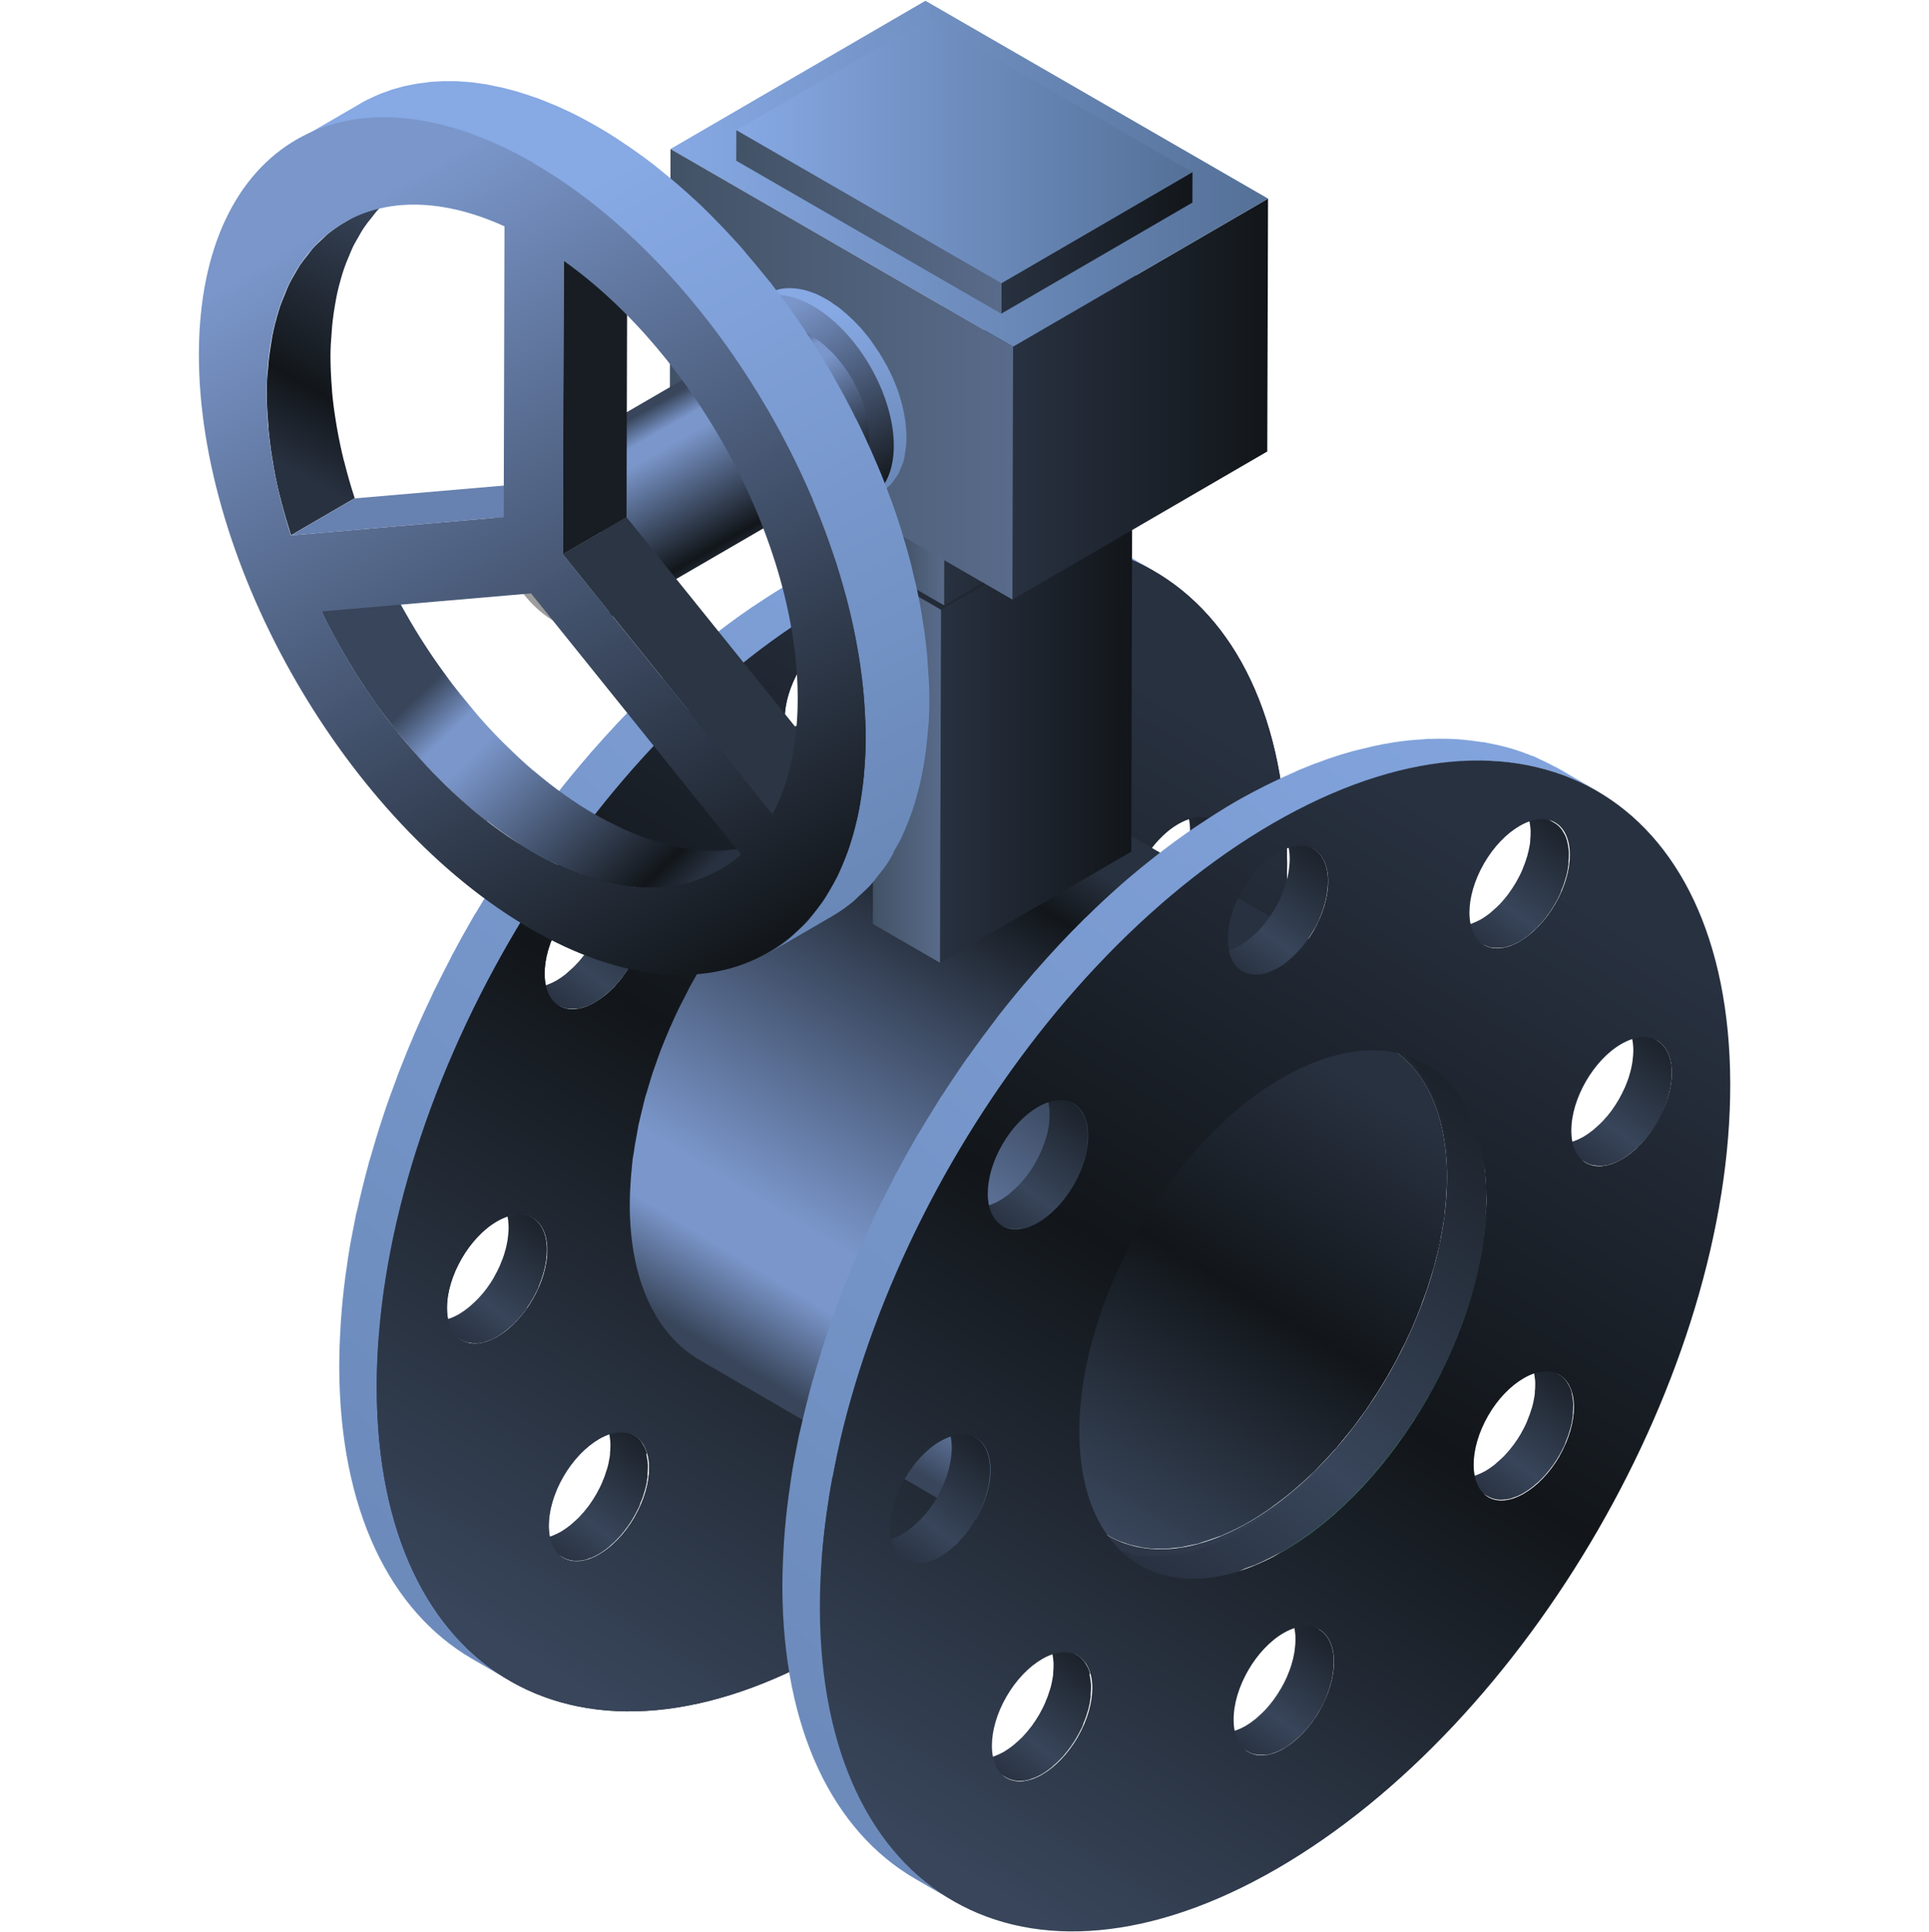 <?xml version="1.0" encoding="UTF-8"?>
<svg id="_图层_2" data-name="图层 2" xmlns="http://www.w3.org/2000/svg" xmlns:xlink="http://www.w3.org/1999/xlink" viewBox="0 0 149.66 149.92">
  <defs>
    <style>
      .cls-1 {
        fill: url(#_未命名的渐变_56);
      }

      .cls-1, .cls-2, .cls-3, .cls-4, .cls-5, .cls-6, .cls-7, .cls-8, .cls-9, .cls-10, .cls-11, .cls-12, .cls-13, .cls-14, .cls-15, .cls-16, .cls-17, .cls-18, .cls-19, .cls-20, .cls-21, .cls-22, .cls-23, .cls-24, .cls-25, .cls-26, .cls-27, .cls-28, .cls-29, .cls-30, .cls-31, .cls-32, .cls-33, .cls-34, .cls-35, .cls-36, .cls-37, .cls-38, .cls-39, .cls-40, .cls-41, .cls-42, .cls-43, .cls-44, .cls-45, .cls-46, .cls-47, .cls-48, .cls-49, .cls-50, .cls-51, .cls-52, .cls-53, .cls-54, .cls-55, .cls-56, .cls-57, .cls-58, .cls-59, .cls-60, .cls-61, .cls-62, .cls-63, .cls-64, .cls-65, .cls-66, .cls-67, .cls-68, .cls-69, .cls-70, .cls-71 {
        stroke-width: 0px;
      }

      .cls-72 {
        clip-path: url(#clippath);
      }

      .cls-2 {
        fill: none;
      }

      .cls-3 {
        fill: url(#_未命名的渐变_175-20);
      }

      .cls-4 {
        fill: url(#_未命名的渐变_175-19);
      }

      .cls-5 {
        fill: url(#_未命名的渐变_175-18);
      }

      .cls-6 {
        fill: url(#_未命名的渐变_175-11);
      }

      .cls-7 {
        fill: url(#_未命名的渐变_175-10);
      }

      .cls-8 {
        fill: url(#_未命名的渐变_175-13);
      }

      .cls-9 {
        fill: url(#_未命名的渐变_175-16);
      }

      .cls-10 {
        fill: url(#_未命名的渐变_175-12);
      }

      .cls-11 {
        fill: url(#_未命名的渐变_175-15);
      }

      .cls-12 {
        fill: url(#_未命名的渐变_175-14);
      }

      .cls-13 {
        fill: url(#_未命名的渐变_175-17);
      }

      .cls-14 {
        fill: url(#_未命名的渐变_56-2);
      }

      .cls-15 {
        fill: url(#_未命名的渐变_56-3);
      }

      .cls-16 {
        fill: url(#_未命名的渐变_170-2);
      }

      .cls-17 {
        fill: url(#_未命名的渐变_170-3);
      }

      .cls-18 {
        fill: url(#_未命名的渐变_175-4);
      }

      .cls-19 {
        fill: url(#_未命名的渐变_175-5);
      }

      .cls-20 {
        fill: url(#_未命名的渐变_175-8);
      }

      .cls-21 {
        fill: url(#_未命名的渐变_175-9);
      }

      .cls-22 {
        fill: url(#_未命名的渐变_175-2);
      }

      .cls-23 {
        fill: url(#_未命名的渐变_175-6);
      }

      .cls-24 {
        fill: url(#_未命名的渐变_175-7);
      }

      .cls-25 {
        fill: url(#_未命名的渐变_175-3);
      }

      .cls-26 {
        fill: url(#_未命名的渐变_201-2);
      }

      .cls-27 {
        fill: url(#_未命名的渐变_201-3);
      }

      .cls-28 {
        fill: url(#_未命名的渐变_201-5);
      }

      .cls-29 {
        fill: url(#_未命名的渐变_201-4);
      }

      .cls-30 {
        fill: url(#_未命名的渐变_200-2);
      }

      .cls-31 {
        fill: url(#_未命名的渐变_200-3);
      }

      .cls-32 {
        fill: url(#_未命名的渐变_200-4);
      }

      .cls-33 {
        fill: url(#_未命名的渐变_202-2);
      }

      .cls-34 {
        fill: url(#_未命名的渐变_218-6);
      }

      .cls-35 {
        fill: url(#_未命名的渐变_218-5);
      }

      .cls-36 {
        fill: url(#_未命名的渐变_218-4);
      }

      .cls-37 {
        fill: url(#_未命名的渐变_218-2);
      }

      .cls-38 {
        fill: url(#_未命名的渐变_218-3);
      }

      .cls-39 {
        fill: url(#_新建渐变色板_4);
      }

      .cls-73 {
        clip-path: url(#clippath-1);
      }

      .cls-74 {
        clip-path: url(#clippath-4);
      }

      .cls-75 {
        clip-path: url(#clippath-3);
      }

      .cls-76 {
        clip-path: url(#clippath-2);
      }

      .cls-77 {
        clip-path: url(#clippath-7);
      }

      .cls-78 {
        clip-path: url(#clippath-6);
      }

      .cls-79 {
        clip-path: url(#clippath-5);
      }

      .cls-80 {
        opacity: .2;
      }

      .cls-81 {
        isolation: isolate;
      }

      .cls-40 {
        fill: url(#_未命名的渐变_170);
      }

      .cls-41 {
        fill: url(#_未命名的渐变_175);
      }

      .cls-42 {
        fill: url(#_未命名的渐变_202);
      }

      .cls-43 {
        fill: url(#_未命名的渐变_201);
      }

      .cls-44 {
        fill: url(#_未命名的渐变_200);
      }

      .cls-45 {
        fill: url(#_未命名的渐变_218);
      }

      .cls-46 {
        fill: url(#_未命名的渐变_219);
      }

      .cls-47 {
        fill: #010714;
        opacity: 0;
      }

      .cls-48 {
        fill: #2c5949;
      }

      .cls-49 {
        fill: #2a5647;
      }

      .cls-50 {
        fill: #2b3543;
      }

      .cls-51 {
        fill: #295344;
      }

      .cls-52 {
        fill: #275142;
      }

      .cls-53 {
        fill: #2f5e4e;
      }

      .cls-54 {
        fill: #39735e;
      }

      .cls-55 {
        fill: #264e40;
      }

      .cls-56 {
        fill: #38705b;
      }

      .cls-57 {
        fill: #2d5b4b;
      }

      .cls-58 {
        fill: #366d59;
      }

      .cls-59 {
        fill: #356a57;
      }

      .cls-60 {
        fill: #439cf3;
      }

      .cls-61 {
        fill: #244b3d;
      }

      .cls-62 {
        fill: #171d23;
      }

      .cls-63 {
        fill: #9d9d9d;
      }

      .cls-64 {
        fill: #c1cee5;
      }

      .cls-65 {
        fill: #306150;
      }

      .cls-66 {
        fill: #336755;
      }

      .cls-67 {
        fill: #316452;
      }

      .cls-68 {
        fill: #6781b0;
      }

      .cls-69 {
        fill: url(#_新建渐变色板_4-4);
      }

      .cls-70 {
        fill: url(#_新建渐变色板_4-2);
      }

      .cls-71 {
        fill: url(#_新建渐变色板_4-3);
      }
    </style>
    <clipPath id="clippath">
      <path class="cls-2" d="m75.72,60.03l2.97,1.72c3.42,1.99,5.53,6.21,5.55,12.21.03,12.08-8.46,26.79-18.97,32.86l-2.97-1.72c10.52-6.07,19.01-20.78,18.97-32.86-.02-6-2.13-10.23-5.55-12.21Z"/>
    </clipPath>
    <clipPath id="clippath-1">
      <path class="cls-2" d="m51.71,108.15l-2.97-1.72c3.46,2.01,8.25,1.73,13.55-1.33l2.97,1.72c-5.29,3.06-10.09,3.34-13.55,1.33Z"/>
    </clipPath>
    <linearGradient id="_未命名的渐变_175" data-name="未命名的渐变 175" x1="87.72" y1="60.53" x2="54.55" y2="104.99" gradientUnits="userSpaceOnUse">
      <stop offset="0" stop-color="#12161a"/>
      <stop offset=".73" stop-color="#38455a"/>
      <stop offset="1" stop-color="#283140"/>
    </linearGradient>
    <clipPath id="clippath-2">
      <path class="cls-2" d="m75.4,60.09l2.97,1.72c-2.68-1.56-6.15-1.72-10.02-.28l-2.97-1.72c3.88-1.45,7.35-1.28,10.02.28Z"/>
    </clipPath>
    <clipPath id="clippath-3">
      <path class="cls-2" d="m51.92,108.02l-2.97-1.72c-3.42-1.99-5.54-6.23-5.56-12.27-.03-8.85,4.49-19.08,10.99-26.26l2.97,1.72c-6.5,7.18-11.01,17.42-10.99,26.26.02,6.03,2.14,10.28,5.56,12.27Z"/>
    </clipPath>
    <linearGradient id="_未命名的渐变_175-2" data-name="未命名的渐变 175" x1="88.38" y1="87.5" x2="80.02" y2="98.71" xlink:href="#_未命名的渐变_175"/>
    <linearGradient id="_未命名的渐变_175-3" data-name="未命名的渐变 175" x1="69.77" y1="107.27" x2="61.41" y2="118.48" xlink:href="#_未命名的渐变_175"/>
    <linearGradient id="_未命名的渐变_175-4" data-name="未命名的渐变 175" x1="95.97" y1="61.57" x2="87.61" y2="72.78" xlink:href="#_未命名的渐变_175"/>
    <linearGradient id="_未命名的渐变_175-5" data-name="未命名的渐变 175" x1="51.01" y1="109.31" x2="42.65" y2="120.5" xlink:href="#_未命名的渐变_175"/>
    <linearGradient id="_未命名的渐变_175-6" data-name="未命名的渐变 175" x1="88.06" y1="44.68" x2="79.71" y2="55.87" xlink:href="#_未命名的渐变_175"/>
    <linearGradient id="_未命名的渐变_175-7" data-name="未命名的渐变 175" x1="43.12" y1="92.41" x2="34.76" y2="103.62" xlink:href="#_未命名的渐变_175"/>
    <linearGradient id="_未命名的渐变_175-8" data-name="未命名的渐变 175" x1="69.32" y1="46.71" x2="60.96" y2="57.91" xlink:href="#_未命名的渐变_175"/>
    <linearGradient id="_未命名的渐变_175-9" data-name="未命名的渐变 175" x1="50.7" y1="66.47" x2="42.34" y2="77.68" xlink:href="#_未命名的渐变_175"/>
    <linearGradient id="_新建渐变色板_4" data-name="新建渐变色板 4" x1="101.99" y1="29.29" x2="-45.51" y2="191.01" gradientUnits="userSpaceOnUse">
      <stop offset="0" stop-color="#87a9e4"/>
      <stop offset="1" stop-color="#547097"/>
      <stop offset="1" stop-color="#547097"/>
    </linearGradient>
    <linearGradient id="_未命名的渐变_175-10" data-name="未命名的渐变 175" x1="108.41" y1="28.55" x2="35.16" y2="126.75" xlink:href="#_未命名的渐变_175"/>
    <linearGradient id="_未命名的渐变_170" data-name="未命名的渐变 170" x1="40" y1="127.86" x2="86.22" y2="51.58" gradientUnits="userSpaceOnUse">
      <stop offset="0" stop-color="#38455a"/>
      <stop offset=".53" stop-color="#12161a"/>
      <stop offset="1" stop-color="#283140"/>
    </linearGradient>
    <linearGradient id="_未命名的渐变_170-2" data-name="未命名的渐变 170" x1="76.27" y1="112.75" x2="96.85" y2="78.78" xlink:href="#_未命名的渐变_170"/>
    <linearGradient id="_未命名的渐变_218" data-name="未命名的渐变 218" x1="62.88" y1="109.24" x2="87.3" y2="68.93" gradientUnits="userSpaceOnUse">
      <stop offset="0" stop-color="#38455a"/>
      <stop offset=".15" stop-color="#7a96ca"/>
      <stop offset=".25" stop-color="#7a96ca"/>
      <stop offset=".9" stop-color="#12161a"/>
      <stop offset="1" stop-color="#283140"/>
    </linearGradient>
    <linearGradient id="_未命名的渐变_175-11" data-name="未命名的渐变 175" x1="119.74" y1="69.51" x2="81.51" y2="120.75" xlink:href="#_未命名的渐变_175"/>
    <clipPath id="clippath-4">
      <path class="cls-2" d="m110.1,77.1l2.97,1.72c3.42,1.99,5.53,6.21,5.55,12.21.03,12.08-8.46,26.79-18.97,32.86l-2.97-1.72c10.52-6.07,19.01-20.78,18.97-32.86-.02-6-2.13-10.23-5.55-12.21Z"/>
    </clipPath>
    <clipPath id="clippath-5">
      <path class="cls-2" d="m86.1,125.23l-2.97-1.72c3.46,2.01,8.25,1.73,13.55-1.33l2.97,1.72c-5.29,3.06-10.09,3.34-13.55,1.33Z"/>
    </clipPath>
    <linearGradient id="_未命名的渐变_175-12" data-name="未命名的渐变 175" x1="122.11" y1="77.61" x2="88.94" y2="122.07" xlink:href="#_未命名的渐变_175"/>
    <clipPath id="clippath-6">
      <path class="cls-2" d="m109.78,77.16l2.97,1.72c-2.68-1.56-6.15-1.72-10.02-.28l-2.97-1.72c3.88-1.45,7.35-1.28,10.02.28Z"/>
    </clipPath>
    <clipPath id="clippath-7">
      <path class="cls-2" d="m86.3,125.1l-2.97-1.72c-3.42-1.99-5.54-6.23-5.56-12.27-.03-8.85,4.49-19.08,10.99-26.26l2.97,1.72c-6.5,7.18-11.01,17.42-10.99,26.26.02,6.03,2.14,10.28,5.56,12.27Z"/>
    </clipPath>
    <linearGradient id="_未命名的渐变_175-13" data-name="未命名的渐变 175" x1="122.76" y1="104.58" x2="114.4" y2="115.78" xlink:href="#_未命名的渐变_175"/>
    <linearGradient id="_未命名的渐变_175-14" data-name="未命名的渐变 175" x1="104.15" y1="124.34" x2="95.79" y2="135.55" xlink:href="#_未命名的渐变_175"/>
    <linearGradient id="_未命名的渐变_175-15" data-name="未命名的渐变 175" x1="130.35" y1="78.65" x2="121.99" y2="89.85" xlink:href="#_未命名的渐变_175"/>
    <linearGradient id="_未命名的渐变_175-16" data-name="未命名的渐变 175" x1="85.39" y1="126.38" x2="77.04" y2="137.58" xlink:href="#_未命名的渐变_175"/>
    <linearGradient id="_未命名的渐变_175-17" data-name="未命名的渐变 175" x1="122.44" y1="61.75" x2="114.09" y2="72.95" xlink:href="#_未命名的渐变_175"/>
    <linearGradient id="_未命名的渐变_175-18" data-name="未命名的渐变 175" x1="77.51" y1="109.48" x2="69.14" y2="120.69" xlink:href="#_未命名的渐变_175"/>
    <linearGradient id="_未命名的渐变_175-19" data-name="未命名的渐变 175" x1="103.7" y1="63.78" x2="95.35" y2="74.98" xlink:href="#_未命名的渐变_175"/>
    <linearGradient id="_未命名的渐变_175-20" data-name="未命名的渐变 175" x1="85.08" y1="83.55" x2="76.72" y2="94.75" xlink:href="#_未命名的渐变_175"/>
    <linearGradient id="_新建渐变色板_4-2" data-name="新建渐变色板 4" x1="136.37" y1="46.37" x2="-11.12" y2="208.09" xlink:href="#_新建渐变色板_4"/>
    <linearGradient id="_未命名的渐变_170-3" data-name="未命名的渐变 170" x1="74.38" y1="144.94" x2="120.6" y2="68.65" xlink:href="#_未命名的渐变_170"/>
    <linearGradient id="_未命名的渐变_201" data-name="未命名的渐变 201" x1="72.93" y1="56.7" x2="87.84" y2="56.7" gradientUnits="userSpaceOnUse">
      <stop offset="0" stop-color="#283140"/>
      <stop offset="1" stop-color="#12161a"/>
    </linearGradient>
    <linearGradient id="_未命名的渐变_201-2" data-name="未命名的渐变 201" x1="67.8" y1="41.5" y2="41.5" xlink:href="#_未命名的渐变_201"/>
    <linearGradient id="_未命名的渐变_200" data-name="未命名的渐变 200" x1="67.73" y1="59.5" x2="73" y2="59.5" gradientUnits="userSpaceOnUse">
      <stop offset="0" stop-color="#425266"/>
      <stop offset="0" stop-color="#425266"/>
      <stop offset="1" stop-color="#596b8a"/>
    </linearGradient>
    <linearGradient id="_未命名的渐变_201-3" data-name="未命名的渐变 201" x1="73.25" y1="32.9" x2="88.13" y2="32.9" xlink:href="#_未命名的渐变_201"/>
    <linearGradient id="_未命名的渐变_200-2" data-name="未命名的渐变 200" x1="69.89" y1="36.24" x2="73.3" y2="36.24" xlink:href="#_未命名的渐变_200"/>
    <linearGradient id="_未命名的渐变_201-4" data-name="未命名的渐变 201" x1="78.55" y1="30.96" x2="98.38" y2="30.96" xlink:href="#_未命名的渐变_201"/>
    <linearGradient id="_未命名的渐变_202" data-name="未命名的渐变 202" x1="52.02" y1="13.48" x2="98.38" y2="13.48" gradientUnits="userSpaceOnUse">
      <stop offset="0" stop-color="#87a9e4"/>
      <stop offset="1" stop-color="#547097"/>
      <stop offset="1" stop-color="#547097"/>
    </linearGradient>
    <linearGradient id="_未命名的渐变_200-3" data-name="未命名的渐变 200" x1="52" y1="29.04" x2="78.57" y2="29.04" xlink:href="#_未命名的渐变_200"/>
    <linearGradient id="_未命名的渐变_201-5" data-name="未命名的渐变 201" x1="77.68" y1="18.85" x2="92.52" y2="18.85" xlink:href="#_未命名的渐变_201"/>
    <linearGradient id="_未命名的渐变_202-2" data-name="未命名的渐变 202" x1="57.13" y1="11.73" x2="92.52" y2="11.73" xlink:href="#_未命名的渐变_202"/>
    <linearGradient id="_未命名的渐变_200-4" data-name="未命名的渐变 200" x1="57.15" y1="17.22" x2="77.66" y2="17.22" xlink:href="#_未命名的渐变_200"/>
    <linearGradient id="_新建渐变色板_4-3" data-name="新建渐变色板 4" x1="63.07" y1="24.68" x2="74.76" y2="46.32" xlink:href="#_新建渐变色板_4"/>
    <linearGradient id="_未命名的渐变_218-2" data-name="未命名的渐变 218" x1="56.37" y1="19.51" x2="68.73" y2="40.67" xlink:href="#_未命名的渐变_218"/>
    <linearGradient id="_未命名的渐变_218-3" data-name="未命名的渐变 218" x1="51.57" y1="30.98" x2="58.09" y2="42.48" xlink:href="#_未命名的渐变_218"/>
    <linearGradient id="_未命名的渐变_218-4" data-name="未命名的渐变 218" x1="52.19" y1="-19.43" x2="21.84" y2="36.06" xlink:href="#_未命名的渐变_218"/>
    <linearGradient id="_未命名的渐变_218-5" data-name="未命名的渐变 218" x1="35.95" y1="50.57" x2="53.5" y2="68.82" xlink:href="#_未命名的渐变_218"/>
    <linearGradient id="_新建渐变色板_4-4" data-name="新建渐变色板 4" x1="41.77" y1="16.22" x2="89.91" y2="105.38" xlink:href="#_新建渐变色板_4"/>
    <linearGradient id="_未命名的渐变_218-6" data-name="未命名的渐变 218" x1="13.75" y1="-4.8" x2="64.61" y2="82.34" xlink:href="#_未命名的渐变_218"/>
    <linearGradient id="_未命名的渐变_219" data-name="未命名的渐变 219" x1="36.35" y1="33.36" x2="50.58" y2="52.8" gradientUnits="userSpaceOnUse">
      <stop offset="0" stop-color="#2a73e4"/>
      <stop offset=".15" stop-color="#59c6f9"/>
      <stop offset=".25" stop-color="#59c6f9"/>
      <stop offset=".85" stop-color="#1433ca"/>
      <stop offset="1" stop-color="#2a73e4"/>
    </linearGradient>
    <linearGradient id="_未命名的渐变_56" data-name="未命名的渐变 56" x1="51.02" y1="77.08" x2="66.43" y2="77.08" gradientUnits="userSpaceOnUse">
      <stop offset="0" stop-color="#10243b" stop-opacity=".6"/>
      <stop offset=".03" stop-color="#10243b" stop-opacity=".6"/>
      <stop offset="1" stop-color="#10243b" stop-opacity=".6"/>
    </linearGradient>
    <linearGradient id="_未命名的渐变_56-2" data-name="未命名的渐变 56" x1="67.48" y1="75.11" x2="82.12" y2="75.11" xlink:href="#_未命名的渐变_56"/>
    <linearGradient id="_未命名的渐变_56-3" data-name="未命名的渐变 56" x1="83.24" y1="72.84" x2="98.64" y2="72.84" xlink:href="#_未命名的渐变_56"/>
  </defs>
  <g id="_水力发电" data-name="水力发电">
    <g id="_蝶阀" data-name="蝶阀">
      <rect class="cls-47" width="149.66" height="149.92"/>
      <g>
        <g class="cls-81">
          <g class="cls-81">
            <g class="cls-72">
              <g class="cls-81">
                <path class="cls-54" d="m65.26,106.82l-2.97-1.72c2.23-1.29,4.37-2.97,6.36-4.93l2.97,1.72c-1.99,1.96-4.13,3.64-6.36,4.93"/>
                <path class="cls-56" d="m71.62,101.9l-2.97-1.72c.71-.7,1.41-1.44,2.08-2.22l2.97,1.72c-.67.77-1.37,1.51-2.08,2.22"/>
                <path class="cls-58" d="m73.7,99.68l-2.97-1.72c.53-.61,1.04-1.24,1.54-1.88l2.97,1.72c-.5.64-1.02,1.27-1.54,1.88"/>
                <path class="cls-59" d="m75.25,97.8l-2.97-1.72c.43-.56.86-1.13,1.27-1.72l2.97,1.72c-.41.58-.83,1.16-1.27,1.72"/>
                <path class="cls-66" d="m76.51,96.08l-2.97-1.72c.38-.54.75-1.09,1.1-1.64l2.97,1.72c-.36.56-.72,1.11-1.1,1.64"/>
                <path class="cls-67" d="m77.61,94.44l-2.97-1.72c.34-.53.67-1.07.98-1.61l2.97,1.72c-.32.54-.64,1.08-.98,1.61"/>
                <path class="cls-65" d="m78.6,92.83l-2.97-1.72c.31-.53.61-1.06.89-1.6l2.97,1.72c-.29.54-.58,1.07-.89,1.6"/>
                <path class="cls-53" d="m79.49,91.23l-2.97-1.72c.28-.53.56-1.07.82-1.62l2.97,1.72c-.26.54-.54,1.08-.82,1.62"/>
                <path class="cls-57" d="m80.31,89.61l-2.97-1.72c.26-.55.52-1.1.76-1.65l2.97,1.72c-.24.55-.49,1.1-.76,1.65"/>
                <path class="cls-48" d="m81.07,87.96l-2.97-1.72c.25-.57.48-1.14.7-1.71l2.97,1.72c-.22.57-.45,1.14-.7,1.71"/>
                <path class="cls-49" d="m81.76,86.25l-2.97-1.72c.23-.6.44-1.2.64-1.8l2.97,1.72c-.2.6-.41,1.2-.64,1.8"/>
                <path class="cls-51" d="m82.41,84.46l-2.97-1.72c.22-.65.41-1.29.59-1.94l2.97,1.72c-.18.65-.38,1.29-.59,1.94"/>
                <path class="cls-52" d="m83,82.52l-2.97-1.72c.2-.73.38-1.46.54-2.18l2.97,1.72c-.15.73-.33,1.46-.54,2.18"/>
                <path class="cls-55" d="m83.54,80.33l-2.97-1.72c.19-.88.34-1.77.45-2.64l2.97,1.72c-.11.87-.27,1.76-.45,2.64"/>
                <path class="cls-61" d="m83.99,77.69l-2.97-1.72c.16-1.26.25-2.51.24-3.73-.02-6-2.13-10.23-5.55-12.21l2.97,1.72c3.42,1.99,5.53,6.21,5.55,12.21,0,1.22-.08,2.47-.24,3.73"/>
              </g>
            </g>
          </g>
          <g class="cls-81">
            <g class="cls-73">
              <g class="cls-81">
                <path class="cls-48" d="m51.71,108.15l-2.97-1.72s.07.04.1.06l2.97,1.72s-.07-.04-.1-.06"/>
                <path class="cls-57" d="m51.82,108.21l-2.97-1.72c.31.17.63.33.96.47l2.97,1.72c-.33-.14-.65-.29-.96-.47"/>
                <path class="cls-53" d="m52.77,108.68l-2.97-1.72c.33.14.66.25,1,.35l2.97,1.72c-.34-.1-.68-.22-1-.35"/>
                <path class="cls-65" d="m53.78,109.03l-2.97-1.72c.35.1.7.18,1.07.25l2.97,1.72c-.36-.06-.72-.15-1.07-.25"/>
                <path class="cls-67" d="m54.85,109.28l-2.97-1.72c.37.06.76.11,1.15.13l2.97,1.72c-.39-.02-.78-.07-1.15-.13"/>
                <path class="cls-66" d="m56,109.42l-2.97-1.72c.41.03.83.03,1.26.01l2.97,1.72c-.43.02-.85.02-1.26-.01"/>
                <path class="cls-59" d="m57.26,109.43l-2.97-1.72c.46-.02.94-.07,1.42-.14l2.97,1.72c-.48.07-.96.12-1.42.14"/>
                <path class="cls-58" d="m58.68,109.28l-2.97-1.72c.55-.08,1.11-.2,1.68-.36l2.97,1.72c-.57.15-1.13.27-1.68.36"/>
                <path class="cls-56" d="m60.35,108.92l-2.97-1.72c.73-.2,1.48-.46,2.24-.77l2.97,1.72c-.76.32-1.51.57-2.24.77"/>
                <path class="cls-54" d="m62.59,108.15l-2.97-1.72c.87-.36,1.76-.8,2.67-1.33l2.97,1.72c-.91.52-1.8.96-2.67,1.33"/>
              </g>
            </g>
          </g>
          <path class="cls-41" d="m80.72,78.96c.04-.27.05-.55.08-.82.02-.19.04-.38.06-.57.04-.6.07-1.19.07-1.77-.01-5.07-1.8-8.64-4.67-10.31l-2.97-1.72c2.87,1.67,4.66,5.24,4.67,10.31,0,.58-.03,1.18-.07,1.77-.01.19-.04.38-.06.57-.04.38-.08.77-.14,1.15-.06.44-.14.88-.23,1.32-.05.28-.1.55-.16.83-.06.27-.13.55-.2.82-.09.38-.19.75-.3,1.13-.06.22-.13.44-.2.66-.13.42-.27.84-.42,1.25-.07.19-.13.37-.2.55-.21.57-.44,1.15-.68,1.71,0,.01-.01.03-.02.04-.25.58-.53,1.16-.81,1.73-.08.16-.16.31-.24.47-.23.46-.48.91-.73,1.36-.07.12-.14.25-.21.37-.32.55-.65,1.1-.99,1.63-.08.13-.17.26-.26.39-.27.41-.54.81-.83,1.2-.14.2-.29.39-.43.59-.24.32-.48.62-.72.93-.2.25-.4.5-.61.74-.21.24-.41.48-.63.71-.34.38-.68.74-1.03,1.1-.22.22-.44.45-.66.67-.17.16-.35.33-.52.49-.3.27-.6.53-.9.79-.18.15-.35.3-.53.44-.33.26-.66.51-1,.75-.16.11-.31.23-.47.34-.49.34-.99.66-1.5.96-.49.28-.96.52-1.44.75-.12.06-.24.11-.36.17-.26.12-.52.21-.78.31-.37.14-.74.27-1.1.38-.23.07-.47.14-.7.2-.22.05-.43.1-.64.14-.28.05-.56.1-.83.13-.16.02-.31.04-.47.05-.35.02-.69.03-1.03.02-.07,0-.14,0-.21,0-.4-.02-.79-.08-1.16-.15-.1-.02-.19-.04-.28-.07-.29-.07-.58-.15-.86-.25-.09-.03-.18-.06-.27-.09-.36-.14-.7-.3-1.03-.49l2.97,1.72s.06.03.09.05c.26.15.52.28.8.39.05.02.1.03.15.05.09.03.18.06.27.09.14.05.27.11.42.15.14.04.3.07.44.1.09.02.19.05.28.07.05.01.1.03.16.04.31.05.63.09.95.11.02,0,.04,0,.05,0,.07,0,.14,0,.21,0,.26,0,.51.02.78,0,.08,0,.17-.02.25-.03.15-.01.31-.03.47-.05.15-.02.3-.02.45-.05.13-.02.26-.06.38-.08.21-.04.42-.08.64-.14.12-.03.23-.04.35-.08.11-.03.23-.09.35-.12.36-.11.73-.24,1.1-.38.13-.05.26-.08.39-.14.13-.05.25-.12.38-.17.12-.05.24-.11.36-.17.47-.22.95-.47,1.44-.75.51-.29,1.01-.62,1.5-.96.16-.11.31-.23.47-.34.33-.24.67-.49,1-.75.18-.14.35-.29.53-.44.3-.26.6-.52.9-.79.17-.16.35-.32.52-.49.1-.1.21-.19.31-.29.12-.12.24-.26.36-.38.35-.36.69-.72,1.03-1.1.11-.12.22-.22.32-.35.1-.12.2-.25.3-.37.21-.24.41-.49.61-.74.12-.15.25-.29.37-.45.12-.16.24-.32.36-.49.15-.2.29-.39.44-.59.08-.12.17-.23.26-.35.2-.28.38-.56.57-.85.09-.13.18-.26.26-.39.03-.04.06-.09.09-.13.28-.44.55-.89.82-1.34.03-.05.06-.11.09-.16.07-.12.14-.25.21-.37.15-.27.31-.53.45-.81.1-.18.19-.37.28-.55.08-.15.16-.31.24-.46.06-.11.12-.22.17-.34.22-.46.43-.92.63-1.39,0,0,0,0,0,0,0-.01,0-.02.01-.03.2-.46.39-.93.57-1.39.04-.11.08-.22.12-.33.07-.19.13-.37.2-.56.07-.21.16-.42.23-.63.07-.21.13-.42.19-.62.07-.22.14-.44.2-.66.03-.12.08-.24.11-.35.07-.26.13-.52.19-.78.07-.28.14-.55.2-.82.02-.08.04-.17.06-.25.04-.2.06-.39.1-.58.08-.44.16-.88.23-1.32.02-.11.04-.22.06-.34Z"/>
          <g class="cls-81">
            <g class="cls-76">
              <g class="cls-81">
                <path class="cls-56" d="m68.35,61.54l-2.97-1.72c.52-.19,1.03-.36,1.53-.49l2.97,1.72c-.5.14-1.01.3-1.53.49"/>
                <path class="cls-58" d="m69.87,61.04l-2.97-1.72c.56-.15,1.1-.27,1.64-.35l2.97,1.72c-.53.08-1.08.2-1.64.35"/>
                <path class="cls-59" d="m71.51,60.69l-2.97-1.72c.47-.07.94-.12,1.39-.14l2.97,1.72c-.45.02-.92.07-1.39.14"/>
                <path class="cls-66" d="m72.9,60.56l-2.97-1.72c.42-.02.83-.02,1.24.01l2.97,1.72c-.4-.03-.82-.03-1.24-.01"/>
                <path class="cls-67" d="m74.14,60.57l-2.97-1.72c.39.02.76.07,1.13.13l2.97,1.72c-.37-.06-.75-.11-1.13-.13"/>
                <path class="cls-65" d="m75.27,60.7l-2.97-1.72c.36.06.71.14,1.05.24l2.97,1.72c-.34-.1-.69-.18-1.05-.24"/>
                <path class="cls-53" d="m76.32,60.94l-2.97-1.72c.34.1.67.22.99.35l2.97,1.72c-.32-.13-.65-.25-.99-.35"/>
                <path class="cls-57" d="m77.32,61.29l-2.97-1.72c.33.14.64.29.95.46l2.97,1.72c-.31-.17-.62-.33-.95-.46"/>
                <path class="cls-48" d="m78.27,61.76l-2.97-1.72s.07.04.1.06l2.97,1.72s-.07-.04-.1-.06"/>
              </g>
            </g>
          </g>
          <g class="cls-81">
            <g class="cls-75">
              <g class="cls-81">
                <path class="cls-61" d="m51.92,108.02l-2.97-1.72c-3.42-1.99-5.54-6.23-5.56-12.27,0-1.22.08-2.47.24-3.74l2.97,1.72c-.16,1.26-.25,2.51-.24,3.74.02,6.03,2.14,10.28,5.56,12.27"/>
                <path class="cls-55" d="m46.6,92.02l-2.97-1.72c.12-.89.27-1.79.46-2.7l2.97,1.72c-.19.9-.35,1.81-.46,2.7"/>
                <path class="cls-52" d="m47.07,89.32l-2.97-1.72c.16-.73.34-1.46.54-2.19l2.97,1.72c-.2.73-.38,1.46-.54,2.19"/>
                <path class="cls-51" d="m47.6,87.13l-2.97-1.72c.18-.65.38-1.3.59-1.94l2.97,1.72c-.22.65-.41,1.29-.59,1.94"/>
                <path class="cls-49" d="m48.2,85.19l-2.97-1.72c.2-.6.42-1.2.65-1.8l2.97,1.72c-.23.6-.45,1.2-.65,1.8"/>
                <path class="cls-48" d="m48.84,83.39l-2.97-1.72c.22-.57.45-1.14.7-1.7l2.97,1.72c-.24.56-.48,1.13-.7,1.7"/>
                <path class="cls-57" d="m49.54,81.69l-2.97-1.72c.24-.55.49-1.1.75-1.64l2.97,1.72c-.26.54-.51,1.09-.75,1.64"/>
                <path class="cls-53" d="m50.29,80.04l-2.97-1.72c.26-.54.53-1.08.82-1.61l2.97,1.72c-.28.53-.56,1.07-.82,1.61"/>
                <path class="cls-65" d="m51.11,78.43l-2.97-1.72c.29-.54.58-1.07.89-1.59l2.97,1.72c-.31.52-.6,1.06-.89,1.59"/>
                <path class="cls-67" d="m52,76.84l-2.97-1.72c.31-.54.64-1.07.98-1.6l2.97,1.72c-.34.53-.66,1.06-.98,1.6"/>
                <path class="cls-66" d="m52.97,75.24l-2.97-1.72c.35-.55.72-1.1,1.09-1.63l2.97,1.72c-.38.53-.74,1.08-1.09,1.63"/>
                <path class="cls-59" d="m54.07,73.61l-2.97-1.72c.4-.57.82-1.14,1.25-1.69l2.97,1.72c-.43.55-.84,1.11-1.25,1.69"/>
                <path class="cls-58" d="m55.31,71.92l-2.97-1.72c.49-.63.99-1.24,1.51-1.84l2.97,1.72c-.52.59-1.02,1.21-1.51,1.84"/>
                <path class="cls-56" d="m56.82,70.08l-2.97-1.72c.17-.2.35-.4.52-.59l2.97,1.72c-.18.19-.35.39-.52.59"/>
              </g>
            </g>
          </g>
          <path class="cls-22" d="m87.57,91c-.03-.1-.05-.2-.09-.29-.06-.17-.15-.33-.24-.47-.04-.07-.08-.14-.13-.2-.15-.19-.33-.36-.55-.48l-2.97-1.72c.21.12.39.29.55.48.05.06.09.14.13.21.09.15.18.3.24.47.03.09.06.19.09.29.05.18.08.36.1.56.01.11.03.21.03.32,0,.23,0,.46-.03.7,0,.11,0,.21-.02.31,0,.04-.02.09-.02.13-.05.27-.1.56-.19.84,0,.02-.01.04-.02.06-.09.31-.2.62-.34.94,0,0,0,.01,0,.02-.14.33-.31.66-.49.98-.18.31-.38.61-.58.88-.02.02-.03.04-.05.06-.19.25-.38.48-.58.69-.04.04-.08.09-.12.13-.16.16-.32.3-.48.44-.08.06-.15.14-.22.2-.23.18-.47.35-.71.49-.23.13-.46.23-.68.32-.05.02-.09.03-.14.05-.21.07-.42.12-.62.15-.02,0-.04,0-.06,0-.22.02-.44.02-.65-.02,0,0,0,0,0,0-.22-.04-.42-.11-.61-.22l2.97,1.72s0,0,.01,0c.06.03.12.06.18.09.07.03.14.05.21.07.07.02.14.04.21.05,0,0,0,0,0,0,0,0,0,0,0,0,.08.01.15.02.23.03.08,0,.17,0,.26,0,.05,0,.1-.01.15-.02.02,0,.04,0,.06,0,.03,0,.05,0,.08,0,.11-.02.23-.04.35-.07.06-.02.13-.05.19-.07.05-.02.09-.03.14-.05.04-.02.08-.03.13-.04.18-.08.37-.17.55-.28.24-.14.47-.3.71-.49.08-.06.15-.13.23-.2.13-.11.26-.21.38-.34.03-.03.06-.07.1-.1.04-.04.08-.09.12-.13.07-.07.14-.14.2-.22.1-.12.21-.25.31-.38.02-.03.05-.06.07-.1.02-.02.03-.04.05-.06.05-.06.09-.12.14-.19.08-.11.15-.22.22-.33.07-.11.14-.22.2-.33,0-.01.01-.02.02-.04.06-.1.11-.2.16-.29.06-.11.11-.22.17-.33.05-.11.11-.22.15-.34,0,0,0-.01,0-.02,0,0,0-.01,0-.02.04-.1.09-.21.13-.31.05-.12.09-.24.13-.37.03-.09.05-.18.08-.26,0-.02.01-.04.02-.06,0-.02.02-.05.02-.07.04-.15.08-.3.11-.45.02-.11.04-.21.05-.32,0-.04.02-.09.02-.13,0-.03.01-.06.02-.09,0-.08,0-.14,0-.22.02-.24.03-.48.03-.7,0-.11-.02-.22-.03-.32-.02-.2-.06-.38-.1-.56Z"/>
          <path class="cls-25" d="m67.96,109.32l-2.97-1.72c.7.41,1.13,1.27,1.14,2.5,0,.29-.03.59-.07.89,0,.05-.02.09-.02.14-.05.28-.11.57-.2.85,0,.03-.02.05-.02.08-.09.31-.21.62-.34.92,0,0,0,0,0,.01-.14.31-.29.62-.46.91,0,0-.01.02-.02.03-.17.29-.35.57-.54.83-.02.02-.03.05-.05.07-.18.24-.37.47-.57.69-.04.05-.08.09-.13.14-.16.16-.32.31-.49.46-.08.07-.15.14-.23.2-.24.19-.48.36-.73.51-.25.14-.49.25-.72.33-.05.02-.09.03-.14.05-.22.07-.44.12-.64.14-.02,0-.04,0-.06,0-.22.02-.43,0-.63-.03-.01,0-.02,0-.03,0-.2-.04-.39-.11-.56-.21l2.97,1.72s.01,0,.02.01c.06.04.13.07.2.1.07.03.13.05.21.07.05.01.09.02.14.03.01,0,.02,0,.03,0,.02,0,.03,0,.05.01.08.01.15.02.23.03.08,0,.17,0,.26,0,.03,0,.06,0,.09,0,.02,0,.04,0,.06,0,.05,0,.1,0,.15-.01.11-.02.23-.04.34-.07.05-.01.1-.04.15-.05.05-.01.09-.03.14-.05.06-.02.11-.04.17-.06.18-.07.36-.17.55-.27.25-.14.49-.32.73-.51.08-.06.15-.13.23-.2.11-.1.23-.19.34-.3.05-.05.1-.11.15-.16.04-.04.09-.09.13-.14.05-.05.1-.1.15-.16.11-.12.21-.25.31-.38.04-.05.07-.1.11-.15.02-.02.04-.05.05-.07.03-.04.07-.09.1-.13.08-.11.15-.22.22-.34.07-.11.14-.22.2-.33,0-.01.01-.02.02-.03,0-.01.01-.02.02-.03.05-.09.1-.17.15-.26.06-.11.11-.22.17-.33.05-.1.1-.21.14-.31,0,0,0,0,0-.01h0c.05-.13.1-.24.14-.36.05-.12.09-.25.13-.37.02-.06.04-.13.06-.19,0-.03.02-.05.02-.08.01-.04.03-.09.04-.13.04-.15.08-.3.11-.45.02-.09.03-.18.05-.27,0-.05.02-.09.02-.14,0-.04.02-.09.02-.13.03-.26.05-.51.05-.76,0-1.23-.44-2.1-1.14-2.5Z"/>
          <path class="cls-18" d="m94.16,63.63l-2.97-1.72c.7.41,1.13,1.27,1.14,2.5,0,.29-.03.59-.07.89,0,.05-.02.09-.02.14-.05.28-.11.57-.2.85,0,.03-.02.05-.02.08-.09.31-.21.61-.34.92,0,0,0,.02-.01.02-.14.31-.29.61-.46.91,0,0,0,.02-.01.02-.17.29-.35.56-.54.83-.02.02-.04.05-.05.07-.18.24-.37.47-.57.68-.04.05-.09.09-.13.14-.16.16-.32.31-.49.46-.08.07-.15.14-.23.2-.24.19-.48.36-.73.51-.25.14-.49.25-.72.33-.05.02-.09.03-.14.05-.22.07-.44.12-.64.14-.02,0-.04,0-.06,0-.22.02-.43,0-.63-.03-.01,0-.02,0-.03,0-.2-.04-.39-.11-.56-.21l2.97,1.72s.01,0,.02.01c.06.04.13.07.2.1.07.03.14.05.21.07.05.01.09.02.14.03.01,0,.02,0,.03,0,.02,0,.03,0,.05.01.08.01.16.02.24.03.08,0,.17,0,.26,0,.03,0,.06,0,.09,0,.02,0,.04,0,.06,0,.05,0,.1,0,.15-.01.11-.02.23-.04.34-.07.05-.01.1-.04.15-.05.05-.01.09-.03.14-.05.06-.02.11-.04.17-.06.18-.07.36-.16.55-.27.25-.15.49-.32.73-.51.08-.06.15-.13.23-.2.12-.1.23-.19.35-.3.05-.05.1-.1.14-.15.04-.05.09-.09.13-.14.05-.05.1-.11.15-.16.11-.12.21-.25.32-.39.03-.04.07-.09.1-.13.02-.02.04-.05.05-.07.03-.05.07-.09.11-.14.08-.11.15-.22.23-.34.07-.11.14-.22.2-.33,0,0,0-.01.01-.02,0,0,0-.01.01-.02.05-.09.11-.19.16-.28.06-.11.11-.22.17-.33.05-.1.09-.2.13-.29,0,0,0-.01,0-.02,0,0,0-.02.01-.02.05-.12.1-.23.14-.35.05-.12.09-.24.13-.37.02-.06.04-.12.05-.18,0-.03.02-.05.02-.08.01-.05.03-.09.04-.14.04-.15.08-.3.11-.45.02-.09.03-.18.05-.27,0-.05.02-.09.02-.14,0-.04.02-.09.02-.13.03-.26.05-.51.05-.76,0-1.23-.44-2.09-1.14-2.5Z"/>
          <path class="cls-19" d="m50.2,112.81c-.03-.1-.05-.2-.09-.29-.06-.17-.15-.33-.24-.47-.04-.07-.08-.14-.13-.21-.15-.19-.33-.36-.55-.48l-2.97-1.72c.21.12.39.29.55.48.05.06.09.14.13.21.09.15.18.3.24.47.03.09.06.19.09.29.05.18.08.36.1.56.01.11.03.21.03.33,0,.23,0,.46-.03.7,0,.11,0,.21-.02.31,0,.04-.02.09-.02.13-.05.27-.1.56-.19.84,0,.02-.01.04-.02.06-.09.31-.2.62-.34.93,0,0,0,.01,0,.02-.14.33-.31.66-.49.98-.18.31-.38.61-.58.89-.02.02-.03.04-.05.06-.19.25-.38.48-.58.69-.04.04-.08.09-.12.13-.16.16-.32.3-.48.44-.08.07-.15.14-.23.2-.23.18-.47.35-.71.49-.23.13-.46.23-.68.32-.05.02-.09.03-.14.05-.21.07-.42.12-.62.15-.02,0-.04,0-.06,0-.22.02-.44.02-.65-.02,0,0,0,0,0,0-.21-.04-.42-.11-.61-.22l2.97,1.72s0,0,0,0c.06.04.13.07.2.1.07.03.13.05.2.07.07.02.13.03.2.05,0,0,0,0,0,0,0,0,0,0,0,0,.08.01.15.02.23.03.08,0,.17,0,.26,0,.05,0,.1,0,.15-.01.02,0,.04,0,.06,0,.03,0,.05,0,.08,0,.11-.02.23-.04.34-.07.06-.02.13-.04.19-.07.05-.02.09-.03.14-.05.04-.02.08-.03.13-.04.18-.08.37-.17.55-.27.24-.14.47-.3.71-.49.08-.06.15-.13.22-.2.13-.11.26-.21.38-.34.03-.03.06-.07.1-.1.04-.04.08-.08.12-.13.07-.07.14-.14.2-.22.1-.12.21-.25.31-.38.02-.03.05-.06.07-.1.02-.02.03-.04.05-.06.05-.06.09-.12.14-.19.08-.11.15-.22.22-.33.07-.11.14-.22.2-.33,0-.01.01-.02.02-.04.06-.1.11-.2.16-.29.06-.11.12-.22.17-.33.05-.11.11-.22.15-.34,0,0,0-.01,0-.02,0,0,0-.01,0-.02.04-.1.09-.2.13-.31.05-.12.09-.24.13-.37.03-.09.05-.17.08-.26,0-.02.01-.04.02-.06,0-.02.02-.05.02-.07.04-.15.08-.3.11-.45.02-.11.04-.21.05-.32,0-.04.02-.09.02-.13,0-.03.01-.06.02-.09,0-.08,0-.14,0-.22.02-.24.03-.48.03-.7,0-.11-.02-.22-.03-.33-.02-.2-.06-.38-.1-.56Z"/>
          <path class="cls-23" d="m80.78,56.24c.06.04.13.07.2.1.07.03.13.05.2.07.06.02.12.03.19.04,0,0,0,0,.01,0,0,0,0,0,.01,0,.08.01.15.02.23.03.08,0,.17,0,.25,0,.05,0,.09,0,.14-.01.02,0,.04,0,.06,0,.03,0,.06,0,.09,0,.11-.02.23-.04.34-.07.06-.02.13-.04.19-.06.05-.02.09-.03.14-.05.04-.02.09-.03.13-.04.18-.08.37-.17.55-.27.24-.14.47-.3.7-.48.08-.06.15-.13.22-.2.13-.11.25-.21.38-.33.03-.03.07-.07.1-.11.04-.04.08-.09.12-.13.07-.07.13-.14.2-.21.1-.12.21-.25.31-.38.03-.03.05-.07.08-.11.02-.02.03-.04.05-.07.04-.06.09-.11.13-.17.08-.11.15-.22.22-.33.07-.11.14-.22.2-.33,0-.02.02-.03.03-.05.06-.1.11-.19.16-.29.06-.11.12-.22.17-.34.05-.11.11-.22.15-.34,0,0,0-.01,0-.02,0,0,0-.01,0-.02.04-.1.09-.21.13-.31.05-.12.09-.24.13-.37.03-.09.05-.18.08-.26,0-.02.01-.04.02-.06,0-.02.02-.05.02-.07.04-.15.08-.3.11-.45.02-.11.04-.21.05-.32,0-.04.02-.09.02-.13,0-.03.01-.06.02-.09,0-.08,0-.14,0-.22.02-.24.03-.48.03-.7,0-.11-.02-.22-.03-.32-.02-.2-.06-.38-.1-.56-.03-.1-.05-.2-.09-.29-.06-.17-.15-.33-.24-.47-.04-.07-.08-.14-.13-.2-.15-.19-.33-.36-.55-.48l-2.97-1.72c.21.12.39.29.55.48.05.06.09.14.13.2.09.15.18.3.24.47.03.09.06.19.09.29.05.18.08.36.1.56.01.11.03.21.03.32,0,.23,0,.46-.03.7,0,.11,0,.21-.02.31,0,.04-.02.09-.02.13-.05.28-.11.56-.19.84,0,.02-.01.04-.02.06-.09.31-.2.62-.34.94,0,0,0,.01,0,.02-.14.33-.31.66-.49.98-.18.31-.38.61-.58.89-.02.02-.03.04-.05.07-.19.25-.38.48-.58.69-.04.04-.08.09-.12.13-.16.16-.32.3-.48.44-.07.06-.15.14-.22.2-.23.18-.47.35-.7.48-.23.13-.45.23-.68.32-.05.02-.09.03-.14.05-.21.07-.42.12-.62.15-.02,0-.04,0-.06,0-.22.02-.44.02-.64-.02,0,0,0,0-.01,0-.21-.04-.42-.11-.6-.22l2.97,1.72s.01,0,.02,0Z"/>
          <path class="cls-24" d="m40.87,101.49c.08-.11.15-.22.23-.34.07-.11.14-.22.2-.33,0,0,.01-.02.02-.03,0,0,0-.02.01-.02.05-.09.1-.18.15-.28.06-.11.11-.22.17-.33.05-.1.09-.2.14-.3,0,0,0-.01,0-.02,0,0,0-.01,0-.02.05-.12.1-.23.14-.35.05-.12.09-.25.13-.37.02-.06.04-.12.06-.18,0-.03.02-.05.02-.08.01-.04.03-.09.04-.13.04-.15.08-.3.11-.45.02-.09.03-.18.05-.27,0-.05.02-.09.02-.14,0-.04.02-.09.02-.13.03-.26.05-.51.05-.76,0-1.23-.44-2.09-1.14-2.5l-2.97-1.72c.7.41,1.13,1.27,1.14,2.5,0,.29-.03.59-.07.89,0,.05-.02.09-.02.14-.05.28-.11.57-.2.85,0,.03-.02.05-.02.08-.09.31-.21.62-.34.92,0,0,0,.01,0,.02-.14.31-.29.61-.46.91,0,0,0,.02-.01.03-.17.29-.35.57-.54.83-.02.02-.04.05-.05.07-.18.24-.37.47-.57.68-.04.05-.09.09-.13.14-.16.16-.32.31-.49.46-.08.07-.15.14-.23.2-.24.19-.48.36-.73.51-.25.14-.49.25-.72.33-.05.02-.09.03-.14.05-.22.07-.44.12-.64.14-.02,0-.04,0-.06,0-.22.02-.43,0-.63-.03-.01,0-.02,0-.03,0-.2-.04-.39-.11-.56-.21l2.97,1.72s.01,0,.02.01c.06.04.13.07.2.1.07.03.14.05.21.07.05.01.09.02.14.03.01,0,.02,0,.03,0,.02,0,.03,0,.05.01.08.01.16.02.24.03.08,0,.17,0,.26,0,.03,0,.06,0,.09,0,.02,0,.04,0,.06,0,.05,0,.1,0,.15-.01.11-.02.23-.04.34-.07.05-.01.1-.04.15-.05.05-.01.09-.03.14-.05.06-.02.12-.04.17-.06.18-.07.36-.16.54-.27.25-.14.49-.32.73-.51.08-.06.15-.13.23-.2.11-.1.23-.19.34-.3.05-.05.1-.11.15-.16.04-.05.09-.09.13-.14.05-.05.1-.1.15-.16.11-.12.21-.25.32-.39.04-.05.07-.1.11-.14.02-.02.04-.05.05-.07.03-.05.07-.09.1-.14Z"/>
          <path class="cls-20" d="m62.02,58.27c.06.04.13.07.2.1.07.03.13.05.21.07.05.01.09.02.14.03.01,0,.02,0,.03,0,.02,0,.03,0,.05.01.08.01.15.02.23.03.08,0,.17,0,.26,0,.03,0,.06,0,.09,0,.02,0,.04,0,.06,0,.05,0,.1,0,.15-.01.11-.02.23-.04.34-.07.05-.01.1-.04.15-.05.05-.01.09-.03.14-.05.06-.02.11-.04.17-.06.18-.07.36-.17.55-.27.25-.14.49-.32.73-.51.08-.06.15-.13.22-.2.11-.1.23-.19.34-.3.05-.05.1-.11.15-.16.04-.05.09-.09.13-.14.05-.05.1-.1.15-.15.11-.12.21-.25.32-.38.04-.05.07-.1.11-.15.02-.02.04-.05.05-.07.03-.04.07-.09.1-.13.08-.11.15-.22.22-.34.07-.11.14-.22.2-.33,0-.01.01-.02.02-.03,0-.01.01-.02.02-.03.05-.09.1-.17.15-.26.06-.11.11-.22.17-.33.05-.1.1-.21.14-.31,0,0,0,0,0-.01,0,0,0,0,0-.01.05-.12.1-.23.14-.35.05-.12.09-.25.13-.37.02-.06.04-.13.06-.19,0-.03.02-.05.02-.08.01-.04.03-.09.04-.13.04-.15.08-.3.11-.45.02-.09.03-.18.05-.27,0-.05.02-.09.02-.14,0-.04.02-.09.02-.13.03-.26.05-.51.05-.76,0-1.23-.44-2.09-1.13-2.5l-2.97-1.72c.7.41,1.13,1.27,1.13,2.5,0,.29-.03.59-.07.89,0,.05-.02.09-.02.14-.05.28-.11.57-.2.85,0,.03-.02.05-.02.08-.09.31-.21.62-.34.92,0,0,0,0,0,.01-.14.31-.29.62-.46.91,0,0-.01.02-.02.03-.17.29-.35.57-.54.83-.02.02-.03.05-.05.07-.18.24-.37.47-.57.69-.04.05-.08.09-.13.14-.16.16-.32.31-.49.46-.08.07-.15.14-.23.2-.24.19-.48.36-.73.51-.25.14-.49.25-.72.33-.05.02-.09.03-.14.05-.22.07-.43.12-.64.14-.02,0-.04,0-.06,0-.22.02-.43,0-.63-.03-.01,0-.02,0-.03,0-.2-.04-.39-.11-.56-.21l2.97,1.72s.01,0,.02.01Z"/>
          <path class="cls-21" d="m43.4,78.04c.06.04.13.07.2.1.07.03.14.05.21.07.06.02.13.03.19.04,0,0,0,0,.01,0s0,0,.01,0c.08.01.15.02.23.03.08,0,.17,0,.26,0,.05,0,.1,0,.14-.01.02,0,.04,0,.06,0,.03,0,.06,0,.09,0,.11-.02.23-.04.34-.07.06-.02.13-.04.19-.06.05-.02.09-.03.14-.05.04-.02.09-.03.13-.04.18-.08.37-.17.55-.27.24-.14.47-.3.71-.49.08-.06.15-.13.22-.2.13-.11.26-.21.38-.33.03-.03.07-.07.1-.11.04-.04.08-.09.12-.13.07-.07.13-.14.2-.21.11-.12.21-.25.31-.38.03-.03.05-.07.08-.1.02-.02.03-.04.05-.06.04-.06.09-.12.13-.18.08-.11.15-.22.23-.34.07-.11.14-.22.2-.33,0-.01.01-.03.02-.04.05-.09.11-.19.16-.28.06-.11.11-.22.17-.33.05-.11.11-.22.15-.34,0-.01,0-.02.01-.03,0,0,0-.02.01-.03.04-.1.08-.19.12-.29.05-.12.09-.24.13-.37.03-.09.06-.18.08-.27,0-.02.01-.04.02-.06,0-.02.01-.04.02-.06.04-.15.08-.3.11-.45.02-.11.04-.22.06-.33,0-.04.02-.09.02-.13,0-.03.01-.06.02-.09,0-.08,0-.14,0-.22.02-.24.03-.48.03-.71,0-.11-.02-.22-.03-.32-.02-.2-.06-.38-.1-.56-.03-.1-.05-.2-.09-.29-.06-.17-.15-.33-.24-.47-.04-.07-.08-.14-.13-.21-.15-.19-.33-.36-.54-.49l-2.97-1.72c.21.12.39.29.54.49.05.06.08.14.13.21.09.15.18.3.24.47.03.09.06.19.09.29.05.18.08.37.1.56.01.11.03.21.03.32,0,.23,0,.47-.03.71,0,.1,0,.2-.02.31,0,.04-.02.09-.02.13-.04.28-.1.56-.19.84,0,.02-.01.04-.02.06-.09.31-.2.62-.33.93,0,0,0,.02-.01.03-.14.33-.3.65-.49.98-.18.32-.38.61-.58.89-.02.02-.03.04-.05.07-.19.25-.38.48-.59.69-.04.04-.08.09-.12.13-.16.16-.32.3-.48.44-.07.06-.15.14-.22.2-.23.18-.47.35-.71.49-.23.13-.45.23-.68.32-.05.02-.09.03-.14.05-.21.07-.42.12-.62.15-.02,0-.04,0-.06,0-.22.02-.44.02-.64-.02,0,0,0,0-.01,0-.21-.04-.42-.11-.61-.22l2.97,1.72s0,0,0,0Z"/>
          <path class="cls-39" d="m29.37,104.04c.07-1,.17-2.01.3-3.03.04-.28.08-.57.12-.85.07-.47.14-.95.21-1.42.05-.32.11-.64.17-.96.08-.46.17-.92.27-1.38.05-.26.11-.52.17-.77.26-1.18.54-2.35.87-3.53.05-.2.11-.39.17-.59.29-1.02.59-2.03.93-3.05.03-.08.05-.15.07-.23.33-.98.68-1.96,1.06-2.94.09-.24.19-.49.28-.73.32-.83.66-1.66,1.02-2.48.05-.12.1-.25.16-.37.4-.91.81-1.81,1.24-2.71.11-.24.23-.47.35-.71.35-.71.71-1.42,1.08-2.13.11-.22.22-.43.34-.65.47-.88.96-1.76,1.46-2.63.1-.17.2-.33.29-.49.44-.75.9-1.5,1.37-2.24.14-.22.27-.43.41-.65.58-.9,1.17-1.79,1.79-2.67.09-.13.19-.26.28-.4.64-.9,1.29-1.79,1.96-2.66.09-.12.17-.23.26-.35.84-1.08,1.71-2.14,2.6-3.17.12-.13.23-.27.35-.4.55-.63,1.11-1.25,1.68-1.85.03-.03.05-.06.08-.08.59-.63,1.2-1.25,1.81-1.85.13-.13.26-.25.38-.37.79-.78,1.6-1.53,2.42-2.25.07-.06.14-.13.22-.19.85-.74,1.71-1.45,2.58-2.13.17-.13.33-.26.5-.39.86-.66,1.72-1.29,2.6-1.89.16-.11.31-.21.47-.31.92-.61,1.84-1.2,2.78-1.74.75-.43,1.5-.83,2.24-1.2.21-.11.43-.21.64-.31.57-.27,1.13-.53,1.68-.77.2-.08.4-.17.59-.25.53-.22,1.05-.41,1.57-.6.13-.05.26-.1.38-.14.64-.22,1.28-.41,1.91-.59.37-.1.73-.19,1.1-.27.17-.04.35-.09.52-.13.54-.12,1.07-.22,1.6-.3.8-.12,1.59-.19,2.36-.24.16,0,.31-.02.47-.03.69-.02,1.38-.02,2.05.02.12,0,.23.02.35.03.54.04,1.07.1,1.59.19.16.03.33.05.49.08.6.11,1.19.24,1.76.41.03,0,.05.02.08.03.54.16,1.07.35,1.59.56.15.06.3.13.45.19.44.19.88.41,1.3.64.14.08.29.14.42.22l-2.97-1.72c-.06-.04-.13-.07-.19-.11-.07-.04-.16-.07-.23-.11-.42-.23-.86-.44-1.3-.64-.08-.04-.16-.08-.24-.12-.07-.03-.14-.05-.21-.07-.52-.21-1.05-.4-1.59-.56-.02,0-.04-.02-.07-.02,0,0,0,0-.01,0-.57-.17-1.16-.3-1.76-.41-.07-.01-.14-.04-.21-.05-.09-.02-.19-.02-.28-.03-.52-.08-1.05-.15-1.59-.19-.09,0-.17-.02-.26-.03-.03,0-.06,0-.09,0-.67-.04-1.35-.04-2.05-.02-.07,0-.13,0-.2,0-.09,0-.18.02-.27.03-.77.04-1.56.11-2.36.24,0,0,0,0,0,0-.52.08-1.05.18-1.59.3-.17.04-.35.09-.52.13-.33.08-.66.15-1,.24-.03,0-.07.02-.1.03-.63.17-1.26.37-1.9.59-.13.04-.26.1-.38.14-.52.18-1.04.38-1.56.6-.07.03-.14.05-.21.08-.13.05-.26.12-.38.18-.56.24-1.12.5-1.68.77-.21.1-.42.2-.64.31-.74.37-1.49.77-2.24,1.2-.94.54-1.86,1.13-2.78,1.74-.16.1-.31.21-.47.31-.88.6-1.74,1.23-2.6,1.89-.17.13-.33.26-.5.39-.87.68-1.73,1.39-2.58,2.13-.07.06-.14.13-.21.19-.82.73-1.63,1.48-2.42,2.26-.08.08-.16.15-.24.22-.05.05-.1.1-.14.15-.61.6-1.21,1.22-1.8,1.85-.03.03-.06.06-.09.1-.56.6-1.12,1.22-1.66,1.84-.05.06-.11.11-.16.17-.07.08-.13.16-.19.23-.89,1.03-1.76,2.08-2.6,3.16-.02.03-.05.06-.07.09-.06.08-.12.17-.19.26-.67.87-1.33,1.76-1.97,2.67-.06.09-.13.17-.2.26-.03.04-.06.09-.09.13-.61.88-1.21,1.77-1.79,2.67-.06.09-.12.17-.17.25-.08.13-.16.26-.24.39-.47.74-.92,1.49-1.37,2.24-.07.12-.15.23-.22.35-.03.05-.05.09-.08.14-.5.87-.99,1.74-1.46,2.63-.04.07-.08.14-.12.21-.08.14-.14.29-.22.44-.37.71-.73,1.42-1.08,2.13-.07.15-.15.29-.22.44-.04.09-.08.18-.12.27-.43.9-.85,1.81-1.24,2.72-.01.03-.03.05-.04.08-.04.1-.08.19-.12.29-.35.82-.69,1.65-1.01,2.48-.05.13-.11.27-.16.4-.04.11-.08.23-.12.34-.37.98-.73,1.96-1.05,2.94,0,.02-.01.04-.02.05-.02.06-.03.11-.05.17-.34,1.01-.64,2.03-.93,3.04-.04.13-.08.26-.12.38-.02.07-.03.14-.05.21-.32,1.18-.61,2.36-.87,3.53-.02.1-.05.21-.08.31-.03.15-.06.31-.09.46-.09.46-.18.92-.27,1.38-.06.32-.12.64-.17.96-.08.48-.15.95-.21,1.42-.03.22-.07.45-.1.67,0,.06,0,.12-.02.18-.13,1.02-.23,2.03-.3,3.03-.02.21-.03.43-.04.64-.06,1.03-.1,2.06-.1,3.07.03,11.13,3.96,18.96,10.3,22.65l2.97,1.72c-6.34-3.68-10.27-11.52-10.3-22.65,0-1.01.04-2.04.1-3.07.01-.21.02-.43.04-.64Z"/>
          <g>
            <path class="cls-7" d="m64.43,46.78c19.5-11.26,35.36-2.22,35.43,20.2.06,22.41-15.7,49.7-35.2,60.96-19.5,11.26-35.36,2.22-35.43-20.19s15.7-49.71,35.2-60.97Zm16.5,29.02c-.03-10.13-7.12-14.27-15.84-9.23-8.72,5.03-15.76,17.34-15.73,27.47.03,10.14,7.12,14.27,15.84,9.24,8.72-5.04,15.77-17.33,15.74-27.47m-37.55-4.09c-1.52,2.63-1.51,5.46.02,6.33.76.44,1.76.3,2.76-.28,1-.58,1.99-1.59,2.75-2.9,1.51-2.62,1.5-5.45-.02-6.33-.76-.44-1.76-.3-2.76.28s-1.99,1.59-2.75,2.9m37.37-21.8c-1.52,2.63-1.51,5.46.02,6.33.76.44,1.76.3,2.75-.28s1.99-1.59,2.75-2.9c1.52-2.63,1.51-5.46-.02-6.33-.76-.44-1.76-.3-2.75.28-1,.58-1.99,1.59-2.75,2.9m-31.53,67.79c1.52-2.63,1.51-5.46-.02-6.33-.76-.44-1.76-.3-2.75.28s-1.99,1.59-2.75,2.9c-1.52,2.63-1.51,5.46.02,6.33.76.43,1.76.29,2.75-.28,1-.58,1.99-1.59,2.75-2.89m37.37-21.8c1.52-2.63,1.51-5.46-.02-6.33-.76-.44-1.76-.3-2.75.28s-2,1.59-2.75,2.9c-1.51,2.62-1.5,5.45.02,6.33.76.43,1.76.29,2.76-.29s1.99-1.59,2.75-2.89m-48.02,7.8c2.15-1.24,3.89-4.26,3.88-6.73,0-2.47-1.76-3.47-3.91-2.23-2.15,1.24-3.89,4.26-3.88,6.73,0,2.47,1.76,3.47,3.91,2.23m52.85-30.84c2.15-1.24,3.89-4.25,3.88-6.72,0-2.47-1.76-3.47-3.91-2.23-2.15,1.24-3.89,4.26-3.88,6.73,0,2.47,1.76,3.46,3.91,2.22m-26.2,45.7c2.15-1.24,3.88-4.25,3.87-6.72,0-2.47-1.75-3.47-3.9-2.23s-3.89,4.26-3.88,6.73c0,2.47,1.75,3.47,3.91,2.23m-.48-69.51c-2.16,1.25-3.89,4.25-3.88,6.72,0,2.47,1.75,3.47,3.91,2.23,2.15-1.24,3.88-4.25,3.87-6.72,0-2.47-1.75-3.46-3.9-2.22"/>
            <path class="cls-40" d="m64.43,46.78c19.5-11.26,35.36-2.22,35.43,20.2.06,22.41-15.7,49.7-35.2,60.96-19.5,11.26-35.36,2.22-35.43-20.19s15.7-49.71,35.2-60.97Zm16.5,29.02c-.03-10.13-7.12-14.27-15.84-9.23-8.72,5.03-15.76,17.34-15.73,27.47.03,10.14,7.12,14.27,15.84,9.24,8.72-5.04,15.77-17.33,15.74-27.47m-37.55-4.09c-1.52,2.63-1.51,5.46.02,6.33.76.44,1.76.3,2.76-.28,1-.58,1.99-1.59,2.75-2.9,1.51-2.62,1.5-5.45-.02-6.33-.76-.44-1.76-.3-2.76.28s-1.99,1.59-2.75,2.9m37.37-21.8c-1.52,2.63-1.51,5.46.02,6.33.76.44,1.76.3,2.75-.28s1.99-1.59,2.75-2.9c1.52-2.63,1.51-5.46-.02-6.33-.76-.44-1.76-.3-2.75.28-1,.58-1.99,1.59-2.75,2.9m-31.53,67.79c1.52-2.63,1.51-5.46-.02-6.33-.76-.44-1.76-.3-2.75.28s-1.99,1.59-2.75,2.9c-1.52,2.63-1.51,5.46.02,6.33.76.43,1.76.29,2.75-.28,1-.58,1.99-1.59,2.75-2.89m37.37-21.8c1.52-2.63,1.51-5.46-.02-6.33-.76-.44-1.76-.3-2.75.28s-2,1.59-2.75,2.9c-1.51,2.62-1.5,5.45.02,6.33.76.43,1.76.29,2.76-.29s1.99-1.59,2.75-2.89m-48.02,7.8c2.15-1.24,3.89-4.26,3.88-6.73,0-2.47-1.76-3.47-3.91-2.23-2.15,1.24-3.89,4.26-3.88,6.73,0,2.47,1.76,3.47,3.91,2.23m52.85-30.84c2.15-1.24,3.89-4.25,3.88-6.72,0-2.47-1.76-3.47-3.91-2.23-2.15,1.24-3.89,4.26-3.88,6.73,0,2.47,1.76,3.46,3.91,2.22m-26.2,45.7c2.15-1.24,3.88-4.25,3.87-6.72,0-2.47-1.75-3.47-3.9-2.23s-3.89,4.26-3.88,6.73c0,2.47,1.75,3.47,3.91,2.23m-.48-69.51c-2.16,1.25-3.89,4.25-3.88,6.72,0,2.47,1.75,3.47,3.91,2.23,2.15-1.24,3.88-4.25,3.87-6.72,0-2.47-1.75-3.46-3.9-2.22"/>
          </g>
        </g>
        <g class="cls-81">
          <path class="cls-16" d="m112.06,94.38c.03-.27.05-.53.08-.8.02-.19.04-.37.05-.56.04-.58.07-1.16.07-1.73-.01-4.96-1.76-8.44-4.56-10.07l-29.67-17.24c2.8,1.63,4.55,5.12,4.56,10.07,0,.57-.03,1.15-.07,1.73-.01.19-.04.37-.05.56-.04.37-.08.75-.13,1.12-.06.43-.14.86-.22,1.29-.05.27-.1.54-.16.81-.06.27-.13.54-.2.8-.09.37-.18.73-.29,1.1-.06.21-.13.43-.2.64-.13.41-.26.82-.41,1.23-.06.18-.13.36-.19.54-.21.56-.43,1.13-.67,1.69,0,0,0,.02-.01.03-.25.57-.51,1.13-.79,1.69-.08.15-.15.3-.23.45-.23.45-.47.89-.71,1.32-.07.12-.13.24-.2.36-.31.54-.64,1.07-.97,1.59-.08.13-.17.25-.25.38-.26.4-.53.79-.81,1.17-.14.19-.28.38-.42.57-.23.31-.47.61-.71.91-.19.24-.39.48-.59.72-.2.24-.41.47-.61.7-.33.37-.66.72-1,1.07-.21.22-.43.44-.65.65-.17.16-.34.32-.51.47-.29.26-.58.52-.88.77-.17.15-.35.29-.52.43-.32.25-.64.5-.97.73-.16.11-.31.23-.47.34-.48.33-.97.65-1.47.93-.47.27-.94.51-1.4.73-.12.06-.24.11-.36.16-.26.11-.51.21-.76.3-.36.14-.72.27-1.08.37-.23.07-.46.14-.69.19-.21.05-.42.09-.62.13-.28.05-.55.09-.82.12-.15.02-.31.04-.46.05-.34.02-.68.03-1,.02-.07,0-.14,0-.21,0-.39-.02-.77-.07-1.13-.14-.09-.02-.18-.04-.28-.06-.29-.07-.57-.15-.84-.24-.09-.03-.18-.06-.26-.09-.35-.14-.69-.29-1.01-.48l29.67,17.24s.06.03.08.05c.25.14.51.27.78.38.05.02.1.03.15.05.09.03.17.06.26.09.14.05.27.1.41.14.14.04.29.07.43.1.09.02.18.05.28.06.05.01.1.03.15.04.3.05.61.09.93.11.02,0,.03,0,.05,0,.07,0,.14,0,.21,0,.25,0,.5.02.76,0,.08,0,.16-.02.24-.02.15-.01.3-.03.46-.05.15-.02.29-.02.44-.04.12-.02.25-.06.37-.08.21-.04.41-.08.62-.13.12-.03.23-.04.35-.07.11-.03.23-.08.34-.12.35-.11.71-.23,1.08-.37.13-.05.25-.08.39-.13.12-.05.25-.11.37-.17.12-.05.24-.11.36-.16.46-.22.93-.45,1.4-.73.5-.29.98-.6,1.47-.93.16-.11.31-.23.46-.34.33-.24.65-.48.97-.73.18-.14.35-.29.52-.43.3-.25.59-.51.88-.77.17-.16.34-.31.51-.47.1-.1.2-.18.3-.28.12-.12.23-.25.35-.37.34-.35.68-.7,1-1.07.1-.12.21-.22.32-.34.1-.12.2-.24.29-.36.2-.24.4-.48.59-.72.12-.15.24-.29.36-.44.12-.15.23-.32.35-.47.14-.19.28-.38.42-.57.08-.12.17-.23.25-.34.19-.27.37-.55.55-.83.08-.13.17-.25.25-.38.03-.04.06-.08.09-.13.27-.43.54-.87.8-1.31.03-.05.06-.1.09-.16.07-.12.13-.24.2-.36.15-.26.3-.52.44-.79.09-.18.18-.36.27-.53.08-.15.16-.31.23-.46.05-.11.11-.22.17-.33.22-.45.42-.9.62-1.35,0,0,0,0,0,0,0,0,0-.02.01-.03.2-.45.38-.91.56-1.37.04-.11.07-.21.11-.32.07-.18.13-.36.2-.54.07-.2.15-.41.22-.61.07-.2.12-.41.19-.61.07-.21.13-.43.2-.64.03-.12.07-.23.11-.35.07-.25.12-.5.19-.76.07-.27.14-.53.2-.8.02-.08.04-.16.06-.24.04-.19.06-.38.1-.57.08-.43.16-.86.22-1.29.02-.11.04-.22.06-.33Z"/>
          <path class="cls-45" d="m78.65,108.06c.04-.44.1-.89.16-1.33.07-.51.17-1.02.26-1.53.06-.32.12-.65.19-.97.07-.32.15-.64.23-.96.11-.44.22-.88.35-1.31.07-.26.15-.51.23-.77.15-.49.31-.97.48-1.45.08-.22.15-.43.23-.65.25-.67.51-1.33.8-1.99,0-.02.01-.03.02-.05.29-.68.61-1.34.94-2.01.09-.18.18-.37.28-.55.27-.53.55-1.05.84-1.57.08-.15.16-.29.24-.44.37-.64.75-1.27,1.15-1.89.1-.15.2-.3.31-.46.31-.47.63-.93.96-1.39.17-.23.34-.46.51-.69.27-.37.56-.73.84-1.08.23-.29.47-.58.71-.86.24-.28.48-.55.72-.83.39-.44.79-.86,1.2-1.27.25-.26.51-.52.77-.77.2-.19.4-.38.6-.56.34-.31.69-.62,1.04-.92.21-.17.41-.35.62-.51.38-.3.76-.59,1.15-.87.18-.13.36-.27.55-.4.57-.39,1.15-.77,1.74-1.11.56-.33,1.12-.61,1.67-.87.14-.07.28-.13.43-.19.53-.24,1.06-.45,1.57-.63.04-.01.07-.02.11-.03.45-.15.88-.26,1.31-.37.25-.06.5-.11.74-.16.33-.06.65-.11.97-.15.18-.02.36-.04.54-.05.41-.03.8-.04,1.19-.02.08,0,.16,0,.24,0,.46.03.91.09,1.35.17.11.02.22.05.33.08.34.08.68.18,1,.29.1.04.21.07.31.11.41.16.82.35,1.2.57l-29.67-17.24s-.07-.04-.1-.06c-.3-.17-.61-.32-.93-.45-.06-.02-.12-.04-.18-.06-.1-.04-.2-.07-.31-.11-.16-.06-.32-.12-.49-.17-.17-.05-.34-.08-.52-.12-.11-.03-.22-.05-.33-.08-.06-.01-.12-.03-.18-.04-.36-.06-.73-.11-1.1-.13-.02,0-.04,0-.06,0-.08,0-.16,0-.24,0-.3-.01-.6-.02-.9,0-.09,0-.19.02-.29.03-.18.01-.36.03-.54.05-.18.02-.35.03-.52.05-.15.02-.3.07-.45.1-.25.05-.49.1-.74.16-.14.03-.27.05-.41.09-.3.08-.6.18-.9.28-.04.01-.07.02-.11.03-.37.13-.75.27-1.13.43-.15.06-.3.14-.44.2-.14.06-.28.13-.43.19-.55.26-1.11.54-1.67.87-.59.34-1.17.71-1.74,1.11-.18.13-.37.27-.55.4-.39.28-.77.57-1.15.87-.21.17-.41.34-.62.51-.35.3-.7.6-1.04.92-.2.19-.4.37-.6.56-.12.11-.24.22-.35.33-.14.14-.27.3-.41.44-.41.41-.8.84-1.2,1.27-.12.14-.25.26-.37.4-.12.14-.23.29-.35.43-.24.28-.47.57-.71.86-.14.17-.29.34-.42.51-.14.18-.28.38-.42.57-.17.23-.34.45-.5.68-.1.14-.2.27-.3.41-.23.32-.44.66-.66.99-.1.15-.21.3-.3.45-.03.05-.07.1-.1.15-.33.51-.64,1.03-.95,1.56-.04.06-.07.13-.1.19-.08.14-.16.29-.24.44-.17.31-.35.62-.52.93-.11.21-.21.43-.32.64-.09.18-.19.36-.28.54-.06.13-.14.26-.2.39-.26.53-.5,1.07-.74,1.61,0,0,0,0,0,0,0,.02-.01.03-.02.05-.23.54-.45,1.07-.66,1.61-.05.13-.09.25-.14.38-.08.22-.16.43-.23.65-.09.24-.18.49-.26.73-.08.24-.15.48-.22.72-.08.26-.16.51-.23.77-.04.14-.09.28-.13.41-.08.3-.15.6-.22.9-.08.32-.16.64-.23.96-.02.1-.05.19-.07.29-.05.23-.07.45-.12.68-.1.51-.19,1.03-.26,1.54-.02.13-.05.26-.07.39-.04.32-.06.63-.09.95-.02.22-.05.44-.06.66-.05.69-.08,1.38-.08,2.06.02,5.89,2.09,10.03,5.42,11.97l29.67,17.24c-3.33-1.94-5.41-6.08-5.42-11.97,0-.68.03-1.36.08-2.06.02-.22.04-.44.07-.66Z"/>
          <path class="cls-6" d="m96.78,78.88c10.13-5.85,18.36-1.04,18.4,10.73.03,11.76-8.14,26.04-18.28,31.89-10.12,5.84-18.36,1.04-18.4-10.72-.03-11.78,8.15-26.06,18.28-31.9Zm.11,39.23c8.52-4.92,15.39-16.92,15.37-26.81-.03-9.9-6.95-13.94-15.47-9.02-8.51,4.91-15.39,16.92-15.37,26.82.03,9.89,6.96,13.92,15.47,9.01"/>
        </g>
        <g class="cls-81">
          <g class="cls-81">
            <g class="cls-74">
              <g class="cls-81">
                <path class="cls-54" d="m99.64,123.9l-2.97-1.72c2.23-1.29,4.37-2.97,6.36-4.93l2.97,1.72c-1.99,1.96-4.13,3.64-6.36,4.93"/>
                <path class="cls-56" d="m106.01,118.97l-2.97-1.72c.71-.7,1.41-1.44,2.08-2.22l2.97,1.72c-.67.77-1.37,1.51-2.08,2.22"/>
                <path class="cls-58" d="m108.09,116.75l-2.97-1.72c.53-.61,1.04-1.24,1.54-1.88l2.97,1.72c-.5.64-1.02,1.27-1.54,1.88"/>
                <path class="cls-59" d="m109.63,114.87l-2.97-1.72c.43-.56.86-1.13,1.27-1.72l2.97,1.72c-.41.58-.83,1.16-1.27,1.72"/>
                <path class="cls-66" d="m110.9,113.16l-2.97-1.72c.38-.54.75-1.09,1.1-1.64l2.97,1.72c-.36.56-.72,1.11-1.1,1.64"/>
                <path class="cls-67" d="m112,111.51l-2.97-1.72c.34-.53.67-1.07.98-1.61l2.97,1.72c-.32.54-.64,1.08-.98,1.61"/>
                <path class="cls-65" d="m112.98,109.9l-2.97-1.72c.31-.53.61-1.06.89-1.6l2.97,1.72c-.29.54-.58,1.07-.89,1.6"/>
                <path class="cls-53" d="m113.87,108.3l-2.97-1.72c.28-.53.56-1.07.82-1.62l2.97,1.72c-.26.54-.54,1.08-.82,1.62"/>
                <path class="cls-57" d="m114.69,106.68l-2.97-1.72c.26-.55.52-1.1.76-1.65l2.97,1.72c-.24.55-.49,1.1-.76,1.65"/>
                <path class="cls-48" d="m115.45,105.03l-2.97-1.72c.25-.57.48-1.14.7-1.71l2.97,1.72c-.22.57-.45,1.14-.7,1.71"/>
                <path class="cls-49" d="m116.15,103.32l-2.97-1.72c.23-.6.44-1.2.64-1.8l2.97,1.72c-.2.6-.41,1.2-.64,1.8"/>
                <path class="cls-51" d="m116.79,101.53l-2.97-1.72c.22-.65.41-1.29.59-1.94l2.97,1.72c-.18.65-.38,1.29-.59,1.94"/>
                <path class="cls-52" d="m117.38,99.59l-2.97-1.72c.2-.73.38-1.46.54-2.18l2.97,1.72c-.15.73-.33,1.46-.54,2.18"/>
                <path class="cls-55" d="m117.92,97.4l-2.97-1.72c.19-.88.34-1.77.45-2.64l2.97,1.72c-.11.87-.27,1.76-.45,2.64"/>
                <path class="cls-61" d="m118.37,94.76l-2.97-1.72c.16-1.26.25-2.51.24-3.73-.02-6-2.13-10.23-5.55-12.21l2.97,1.72c3.42,1.99,5.53,6.21,5.55,12.21,0,1.22-.08,2.47-.24,3.73"/>
              </g>
            </g>
          </g>
          <g class="cls-81">
            <g class="cls-79">
              <g class="cls-81">
                <path class="cls-48" d="m86.1,125.23l-2.97-1.72s.07.04.1.06l2.97,1.72s-.07-.04-.1-.06"/>
                <path class="cls-57" d="m86.2,125.29l-2.97-1.72c.31.17.63.33.96.47l2.97,1.72c-.33-.14-.65-.29-.96-.47"/>
                <path class="cls-53" d="m87.16,125.75l-2.97-1.72c.33.14.66.25,1,.35l2.97,1.72c-.34-.1-.68-.22-1-.35"/>
                <path class="cls-65" d="m88.16,126.11l-2.97-1.72c.35.1.7.18,1.07.25l2.97,1.72c-.36-.06-.72-.15-1.07-.25"/>
                <path class="cls-67" d="m89.23,126.35l-2.97-1.72c.37.06.76.11,1.15.13l2.97,1.72c-.39-.02-.78-.07-1.15-.13"/>
                <path class="cls-66" d="m90.38,126.49l-2.97-1.72c.41.03.83.03,1.26.01l2.97,1.72c-.43.02-.85.02-1.26-.01"/>
                <path class="cls-59" d="m91.64,126.5l-2.97-1.72c.46-.02.94-.07,1.42-.14l2.97,1.72c-.48.07-.96.12-1.42.14"/>
                <path class="cls-58" d="m93.06,126.36l-2.97-1.72c.55-.08,1.11-.2,1.68-.36l2.97,1.72c-.57.15-1.13.27-1.68.36"/>
                <path class="cls-56" d="m94.73,126l-2.97-1.72c.73-.2,1.48-.46,2.24-.77l2.97,1.72c-.76.32-1.51.57-2.24.77"/>
                <path class="cls-54" d="m96.98,125.23l-2.97-1.72c.87-.36,1.76-.8,2.67-1.33l2.97,1.72c-.91.52-1.8.96-2.67,1.33"/>
              </g>
            </g>
          </g>
          <path class="cls-10" d="m115.11,96.03c.04-.27.05-.55.08-.82.02-.19.04-.38.06-.57.04-.6.07-1.19.07-1.77-.01-5.07-1.8-8.64-4.67-10.31l-2.97-1.72c2.87,1.67,4.66,5.24,4.67,10.31,0,.58-.03,1.18-.07,1.77-.01.19-.04.38-.06.57-.04.38-.08.77-.14,1.15-.06.44-.14.88-.23,1.32-.05.28-.1.55-.16.83-.06.27-.13.55-.2.82-.09.38-.19.75-.3,1.13-.06.22-.13.44-.2.66-.13.42-.27.84-.42,1.25-.07.19-.13.37-.2.55-.21.57-.44,1.15-.68,1.71,0,.01-.01.03-.02.04-.25.58-.53,1.16-.81,1.73-.08.16-.16.31-.24.47-.23.46-.48.91-.73,1.36-.07.12-.14.25-.21.37-.32.55-.65,1.1-.99,1.63-.08.13-.17.26-.26.39-.27.41-.54.81-.83,1.2-.14.2-.29.39-.43.59-.24.32-.48.62-.72.93-.2.25-.4.5-.61.74-.21.24-.41.48-.63.71-.34.38-.68.74-1.03,1.1-.22.22-.44.45-.66.67-.17.16-.35.33-.52.49-.3.27-.6.53-.9.79-.18.15-.35.3-.53.44-.33.26-.66.51-1,.75-.16.11-.31.23-.47.34-.49.34-.99.66-1.5.96-.49.28-.96.52-1.44.75-.12.06-.24.11-.36.17-.26.12-.52.21-.78.31-.37.14-.74.27-1.1.38-.23.07-.47.14-.7.2-.22.05-.43.1-.64.14-.28.05-.56.1-.83.13-.16.02-.31.04-.47.05-.35.02-.69.03-1.03.02-.07,0-.14,0-.21,0-.4-.02-.79-.08-1.16-.15-.1-.02-.19-.04-.28-.07-.29-.07-.58-.15-.86-.25-.09-.03-.18-.06-.27-.09-.36-.14-.7-.3-1.03-.49l2.97,1.72s.06.03.09.05c.26.15.52.28.8.39.05.02.1.03.15.05.09.03.18.06.27.09.14.05.27.11.42.15.14.04.3.07.44.1.09.02.19.05.28.07.05.01.1.03.16.04.31.05.63.09.95.11.02,0,.04,0,.05,0,.07,0,.14,0,.21,0,.26,0,.51.02.78,0,.08,0,.17-.02.25-.03.15-.01.31-.03.47-.05.15-.02.3-.02.45-.05.13-.02.26-.06.38-.08.21-.04.42-.08.64-.14.12-.03.23-.04.35-.08.11-.03.23-.09.35-.12.36-.11.73-.24,1.1-.38.13-.05.26-.08.39-.14.13-.05.25-.12.38-.17.12-.05.24-.11.36-.17.47-.22.95-.47,1.44-.75.51-.29,1.01-.62,1.5-.96.16-.11.31-.23.47-.34.33-.24.67-.49,1-.75.18-.14.35-.29.53-.44.3-.26.6-.52.9-.79.17-.16.35-.32.52-.49.1-.1.21-.19.31-.29.12-.12.24-.26.36-.38.35-.36.69-.72,1.03-1.1.11-.12.22-.22.32-.35.1-.12.2-.25.3-.37.21-.24.41-.49.61-.74.12-.15.25-.29.37-.45.12-.16.24-.32.36-.49.15-.2.29-.39.44-.59.08-.12.17-.23.26-.35.2-.28.38-.56.57-.85.09-.13.18-.26.26-.39.03-.04.06-.09.09-.13.28-.44.55-.89.82-1.34.03-.05.06-.11.09-.16.07-.12.14-.25.21-.37.15-.27.31-.53.45-.81.1-.18.19-.37.28-.55.08-.15.16-.31.24-.46.06-.11.12-.22.17-.34.22-.46.43-.92.63-1.39,0,0,0,0,0,0,0-.01,0-.02.01-.03.2-.46.39-.93.57-1.39.04-.11.08-.22.12-.33.07-.19.13-.37.2-.56.07-.21.16-.42.23-.63.07-.21.13-.42.19-.62.07-.22.14-.44.2-.66.03-.12.08-.24.11-.35.07-.26.13-.52.19-.78.07-.28.14-.55.2-.82.02-.08.04-.17.06-.25.04-.2.06-.39.1-.58.08-.44.16-.88.23-1.32.02-.11.04-.22.06-.34Z"/>
          <g class="cls-81">
            <g class="cls-78">
              <g class="cls-81">
                <path class="cls-56" d="m102.73,78.61l-2.97-1.72c.52-.19,1.03-.36,1.53-.49l2.97,1.72c-.5.14-1.01.3-1.53.49"/>
                <path class="cls-58" d="m104.26,78.12l-2.97-1.72c.56-.15,1.1-.27,1.64-.35l2.97,1.72c-.53.08-1.08.2-1.64.35"/>
                <path class="cls-59" d="m105.89,77.77l-2.97-1.72c.47-.07.94-.12,1.39-.14l2.97,1.72c-.45.02-.92.07-1.39.14"/>
                <path class="cls-66" d="m107.28,77.63l-2.97-1.72c.42-.02.83-.02,1.24.01l2.97,1.72c-.4-.03-.82-.03-1.24-.01"/>
                <path class="cls-67" d="m108.52,77.64l-2.97-1.72c.39.02.76.07,1.13.13l2.97,1.72c-.37-.06-.75-.11-1.13-.13"/>
                <path class="cls-65" d="m109.65,77.77l-2.97-1.72c.36.06.71.14,1.05.24l2.97,1.72c-.34-.1-.69-.18-1.05-.24"/>
                <path class="cls-53" d="m110.71,78.01l-2.97-1.72c.34.1.67.22.99.35l2.97,1.72c-.32-.13-.65-.25-.99-.35"/>
                <path class="cls-57" d="m111.7,78.36l-2.97-1.72c.33.14.64.29.95.46l2.97,1.72c-.31-.17-.62-.33-.95-.46"/>
                <path class="cls-48" d="m112.65,78.83l-2.97-1.72s.07.04.1.06l2.97,1.72s-.07-.04-.1-.06"/>
              </g>
            </g>
          </g>
          <g class="cls-81">
            <g class="cls-77">
              <g class="cls-81">
                <path class="cls-61" d="m86.3,125.1l-2.97-1.72c-3.42-1.99-5.54-6.23-5.56-12.27,0-1.22.08-2.47.24-3.74l2.97,1.72c-.16,1.26-.25,2.51-.24,3.74.02,6.03,2.14,10.28,5.56,12.27"/>
                <path class="cls-55" d="m80.99,109.09l-2.97-1.72c.12-.89.27-1.79.46-2.7l2.97,1.72c-.19.9-.35,1.81-.46,2.7"/>
                <path class="cls-52" d="m81.45,106.39l-2.97-1.72c.16-.73.34-1.46.54-2.19l2.97,1.72c-.2.73-.38,1.46-.54,2.19"/>
                <path class="cls-51" d="m81.99,104.2l-2.97-1.72c.18-.65.38-1.3.59-1.94l2.97,1.72c-.22.65-.41,1.29-.59,1.94"/>
                <path class="cls-49" d="m82.58,102.26l-2.97-1.72c.2-.6.42-1.2.65-1.8l2.97,1.72c-.23.6-.45,1.2-.65,1.8"/>
                <path class="cls-48" d="m83.23,100.46l-2.97-1.72c.22-.57.45-1.14.7-1.7l2.97,1.72c-.24.56-.48,1.13-.7,1.7"/>
                <path class="cls-57" d="m83.92,98.76l-2.97-1.72c.24-.55.49-1.1.75-1.64l2.97,1.72c-.26.54-.51,1.09-.75,1.64"/>
                <path class="cls-53" d="m84.68,97.12l-2.97-1.72c.26-.54.53-1.08.82-1.61l2.97,1.72c-.28.53-.56,1.07-.82,1.61"/>
                <path class="cls-65" d="m85.49,95.51l-2.97-1.72c.29-.54.58-1.07.89-1.59l2.97,1.72c-.31.52-.6,1.06-.89,1.59"/>
                <path class="cls-67" d="m86.38,93.91l-2.97-1.72c.31-.54.64-1.07.98-1.6l2.97,1.72c-.34.53-.66,1.06-.98,1.6"/>
                <path class="cls-66" d="m87.36,92.32l-2.97-1.72c.35-.55.72-1.1,1.09-1.63l2.97,1.72c-.38.53-.74,1.08-1.09,1.63"/>
                <path class="cls-59" d="m88.45,90.68l-2.97-1.72c.4-.57.82-1.14,1.25-1.69l2.97,1.72c-.43.55-.84,1.11-1.25,1.69"/>
                <path class="cls-58" d="m89.7,88.99l-2.97-1.72c.49-.63.99-1.24,1.51-1.84l2.97,1.72c-.52.59-1.02,1.21-1.51,1.84"/>
                <path class="cls-56" d="m91.21,87.15l-2.97-1.72c.17-.2.35-.4.52-.59l2.97,1.72c-.18.19-.35.39-.52.59"/>
              </g>
            </g>
          </g>
          <path class="cls-8" d="m121.95,108.08c-.03-.1-.05-.2-.09-.29-.06-.17-.15-.33-.24-.47-.04-.07-.08-.14-.13-.2-.15-.19-.33-.36-.55-.48l-2.97-1.72c.21.12.39.29.55.48.05.06.09.14.13.21.09.15.18.3.24.47.03.09.06.19.09.29.05.18.08.36.1.56.01.11.03.21.03.32,0,.23,0,.46-.03.7,0,.11,0,.21-.02.31,0,.04-.02.09-.02.13-.05.27-.1.56-.19.84,0,.02-.01.04-.02.06-.09.31-.2.62-.34.94,0,0,0,.01,0,.02-.14.33-.31.66-.49.98-.18.31-.38.61-.58.88-.02.02-.03.04-.05.06-.19.25-.38.48-.58.69-.04.04-.08.09-.12.13-.16.16-.32.3-.48.44-.08.06-.15.14-.22.2-.23.18-.47.35-.71.49-.23.13-.46.23-.68.32-.05.02-.09.03-.14.05-.21.07-.42.12-.62.15-.02,0-.04,0-.06,0-.22.02-.44.02-.65-.02,0,0,0,0,0,0-.22-.04-.42-.11-.61-.22l2.97,1.72s0,0,.01,0c.06.03.12.06.18.09.07.03.14.05.21.07.07.02.14.04.21.05,0,0,0,0,0,0,0,0,0,0,0,0,.08.01.15.02.23.03.08,0,.17,0,.26,0,.05,0,.1-.01.15-.02.02,0,.04,0,.06,0,.03,0,.05,0,.08,0,.11-.02.23-.04.35-.07.06-.02.13-.05.19-.07.05-.02.09-.03.14-.05.04-.02.08-.03.13-.04.18-.08.37-.17.55-.28.24-.14.47-.3.71-.49.08-.06.15-.13.23-.2.13-.11.26-.21.38-.34.03-.03.06-.07.1-.1.04-.04.08-.09.12-.13.07-.07.14-.14.2-.22.1-.12.21-.25.31-.38.02-.03.05-.06.07-.1.02-.02.03-.04.05-.06.05-.06.09-.12.14-.19.08-.11.15-.22.22-.33.07-.11.14-.22.2-.33,0-.01.01-.02.02-.04.06-.1.11-.2.16-.29.06-.11.11-.22.17-.33.05-.11.11-.22.15-.34,0,0,0-.01,0-.02,0,0,0-.01,0-.02.04-.1.09-.21.13-.31.05-.12.09-.24.13-.37.03-.09.05-.18.08-.26,0-.02.01-.04.02-.06,0-.02.02-.05.02-.07.04-.15.08-.3.11-.45.02-.11.04-.21.05-.32,0-.04.02-.09.02-.13,0-.03.01-.06.02-.09,0-.08,0-.14,0-.22.02-.24.03-.48.03-.7,0-.11-.02-.22-.03-.32-.02-.2-.06-.38-.1-.56Z"/>
          <path class="cls-12" d="m102.34,126.4l-2.97-1.72c.7.41,1.13,1.27,1.14,2.5,0,.29-.03.59-.07.89,0,.05-.02.09-.02.14-.05.28-.11.57-.2.85,0,.03-.02.05-.02.08-.09.31-.21.62-.34.92,0,0,0,0,0,.01-.14.31-.29.62-.46.91,0,0-.01.02-.02.03-.17.29-.35.57-.54.83-.02.02-.03.05-.05.07-.18.24-.37.47-.57.69-.04.05-.08.09-.13.14-.16.16-.32.31-.49.46-.08.07-.15.14-.23.2-.24.19-.48.36-.73.51-.25.14-.49.25-.72.33-.05.02-.09.03-.14.05-.22.07-.44.12-.64.14-.02,0-.04,0-.06,0-.22.02-.43,0-.63-.03-.01,0-.02,0-.03,0-.2-.04-.39-.11-.56-.21l2.97,1.72s.01,0,.02.01c.06.04.13.07.2.1.07.03.13.05.21.07.05.01.09.02.14.03.01,0,.02,0,.03,0,.02,0,.03,0,.05.01.08.01.15.02.23.03.08,0,.17,0,.26,0,.03,0,.06,0,.09,0,.02,0,.04,0,.06,0,.05,0,.1,0,.15-.01.11-.02.23-.04.34-.07.05-.01.1-.04.15-.05.05-.01.09-.03.14-.05.06-.02.11-.04.17-.06.18-.07.36-.17.55-.27.25-.14.49-.32.73-.51.08-.06.15-.13.23-.2.11-.1.23-.19.34-.3.05-.05.1-.11.15-.16.04-.04.09-.09.13-.14.05-.05.1-.1.15-.16.11-.12.21-.25.31-.38.04-.05.07-.1.11-.15.02-.02.04-.05.05-.07.03-.04.07-.09.1-.13.08-.11.15-.22.22-.34.07-.11.14-.22.2-.33,0-.01.01-.02.02-.03,0-.01.01-.02.02-.03.05-.09.1-.17.15-.26.06-.11.11-.22.17-.33.05-.1.1-.21.14-.31,0,0,0,0,0-.01h0c.05-.13.1-.24.14-.36.05-.12.09-.25.13-.37.02-.06.04-.13.06-.19,0-.03.02-.05.02-.08.01-.04.03-.09.04-.13.04-.15.08-.3.11-.45.02-.09.03-.18.05-.27,0-.05.02-.09.02-.14,0-.04.02-.09.02-.13.03-.26.05-.51.05-.76,0-1.23-.44-2.1-1.14-2.5Z"/>
          <path class="cls-11" d="m128.55,80.7l-2.97-1.72c.7.41,1.13,1.27,1.14,2.5,0,.29-.03.59-.07.89,0,.05-.02.09-.02.14-.05.28-.11.57-.2.85,0,.03-.02.05-.02.08-.09.31-.21.61-.34.92,0,0,0,.02-.01.02-.14.31-.29.61-.46.91,0,0,0,.02-.01.02-.17.29-.35.56-.54.83-.02.02-.04.05-.05.07-.18.24-.37.47-.57.68-.04.05-.09.09-.13.14-.16.16-.32.31-.49.46-.08.07-.15.14-.23.2-.24.19-.48.36-.73.51-.25.14-.49.25-.72.33-.05.02-.09.03-.14.05-.22.07-.44.12-.64.14-.02,0-.04,0-.06,0-.22.02-.43,0-.63-.03-.01,0-.02,0-.03,0-.2-.04-.39-.11-.56-.21l2.97,1.72s.01,0,.02.01c.06.04.13.07.2.1.07.03.14.05.21.07.05.01.09.02.14.03.01,0,.02,0,.03,0,.02,0,.03,0,.05.01.08.01.16.02.24.03.08,0,.17,0,.26,0,.03,0,.06,0,.09,0,.02,0,.04,0,.06,0,.05,0,.1,0,.15-.01.11-.02.23-.04.34-.07.05-.01.1-.04.15-.05.05-.01.09-.03.14-.05.06-.02.11-.04.17-.06.18-.07.36-.16.55-.27.25-.15.49-.32.73-.51.08-.06.15-.13.23-.2.12-.1.23-.19.35-.3.05-.05.1-.1.14-.15.04-.05.09-.09.13-.14.05-.05.1-.11.15-.16.11-.12.21-.25.32-.39.03-.04.07-.09.1-.13.02-.02.04-.05.05-.07.03-.05.07-.09.11-.14.08-.11.15-.22.23-.34.07-.11.14-.22.2-.33,0,0,0-.01.01-.02,0,0,0-.01.01-.02.05-.09.11-.19.16-.28.06-.11.11-.22.17-.33.05-.1.09-.2.13-.29,0,0,0-.01,0-.02,0,0,0-.02.01-.02.05-.12.1-.23.14-.35.05-.12.09-.24.13-.37.02-.06.04-.12.05-.18,0-.03.02-.05.02-.08.01-.05.03-.09.04-.14.04-.15.08-.3.11-.45.02-.09.03-.18.05-.27,0-.05.02-.09.02-.14,0-.04.02-.09.02-.13.03-.26.05-.51.05-.76,0-1.23-.44-2.09-1.14-2.5Z"/>
          <path class="cls-9" d="m84.58,129.88c-.03-.1-.05-.2-.09-.29-.06-.17-.15-.33-.24-.47-.04-.07-.08-.14-.13-.21-.15-.19-.33-.36-.55-.48l-2.97-1.72c.21.12.39.29.55.48.05.06.09.14.13.21.09.15.18.3.24.47.03.09.06.19.09.29.05.18.08.36.1.56.01.11.03.21.03.33,0,.23,0,.46-.03.7,0,.11,0,.21-.02.31,0,.04-.02.09-.02.13-.05.27-.1.56-.19.84,0,.02-.01.04-.02.06-.09.31-.2.62-.34.93,0,0,0,.01,0,.02-.14.33-.31.66-.49.98-.18.31-.38.61-.58.89-.02.02-.03.04-.05.06-.19.25-.38.48-.58.69-.04.04-.08.09-.12.13-.16.16-.32.3-.48.44-.08.07-.15.14-.23.2-.23.18-.47.35-.71.49-.23.13-.46.23-.68.32-.05.02-.09.03-.14.05-.21.07-.42.12-.62.15-.02,0-.04,0-.06,0-.22.02-.44.02-.65-.02,0,0,0,0,0,0-.21-.04-.42-.11-.61-.22l2.97,1.72s0,0,0,0c.06.04.13.07.2.1.07.03.13.05.2.07.07.02.13.03.2.05,0,0,0,0,0,0,0,0,0,0,0,0,.08.01.15.02.23.03.08,0,.17,0,.26,0,.05,0,.1,0,.15-.01.02,0,.04,0,.06,0,.03,0,.05,0,.08,0,.11-.02.23-.04.34-.07.06-.02.13-.04.19-.07.05-.02.09-.03.14-.05.04-.02.08-.03.13-.04.18-.08.37-.17.55-.27.24-.14.47-.3.71-.49.08-.06.15-.13.22-.2.13-.11.26-.21.38-.34.03-.03.06-.07.1-.1.04-.04.08-.08.12-.13.07-.07.14-.14.2-.22.1-.12.21-.25.31-.38.02-.03.05-.06.07-.1.02-.02.03-.04.05-.06.05-.06.09-.12.14-.19.08-.11.15-.22.22-.33.07-.11.14-.22.2-.33,0-.01.01-.02.02-.04.06-.1.11-.2.16-.29.06-.11.12-.22.17-.33.05-.11.11-.22.15-.34,0,0,0-.01,0-.02,0,0,0-.01,0-.02.04-.1.09-.2.13-.31.05-.12.09-.24.13-.37.03-.09.05-.17.08-.26,0-.02.01-.04.02-.06,0-.02.02-.05.02-.07.04-.15.08-.3.11-.45.02-.11.04-.21.05-.32,0-.04.02-.09.02-.13,0-.03.01-.06.02-.09,0-.08,0-.14,0-.22.02-.24.03-.48.03-.7,0-.11-.02-.22-.03-.33-.02-.2-.06-.38-.1-.56Z"/>
          <path class="cls-13" d="m115.16,73.31c.06.04.13.07.2.1.07.03.13.05.2.07.06.02.12.03.19.04,0,0,0,0,.01,0,0,0,0,0,.01,0,.08.01.15.02.23.03.08,0,.17,0,.25,0,.05,0,.09,0,.14-.01.02,0,.04,0,.06,0,.03,0,.06,0,.09,0,.11-.02.23-.04.34-.07.06-.02.13-.04.19-.06.05-.02.09-.03.14-.05.04-.02.09-.03.13-.04.18-.08.37-.17.55-.27.24-.14.47-.3.7-.48.08-.06.15-.13.22-.2.13-.11.25-.21.38-.33.03-.03.07-.07.1-.11.04-.04.08-.09.12-.13.07-.07.13-.14.2-.21.1-.12.21-.25.31-.38.03-.03.05-.07.08-.11.02-.02.03-.04.05-.07.04-.06.09-.11.13-.17.08-.11.15-.22.22-.33.07-.11.14-.22.2-.33,0-.02.02-.03.03-.05.06-.1.11-.19.16-.29.06-.11.12-.22.17-.34.05-.11.11-.22.15-.34,0,0,0-.01,0-.02,0,0,0-.01,0-.02.04-.1.09-.21.13-.31.05-.12.09-.24.13-.37.03-.09.05-.18.08-.26,0-.02.01-.04.02-.06,0-.02.02-.05.02-.07.04-.15.08-.3.11-.45.02-.11.04-.21.05-.32,0-.04.02-.09.02-.13,0-.03.01-.06.02-.09,0-.08,0-.14,0-.22.02-.24.03-.48.03-.7,0-.11-.02-.22-.03-.32-.02-.2-.06-.38-.1-.56-.03-.1-.05-.2-.09-.29-.06-.17-.15-.33-.24-.47-.04-.07-.08-.14-.13-.2-.15-.19-.33-.36-.55-.48l-2.97-1.72c.21.12.39.29.55.48.05.06.09.14.13.2.09.15.18.3.24.47.03.09.06.19.09.29.05.18.08.36.1.56.01.11.03.21.03.32,0,.23,0,.46-.03.7,0,.11,0,.21-.02.31,0,.04-.02.09-.02.13-.05.28-.11.56-.19.84,0,.02-.01.04-.02.06-.09.31-.2.62-.34.94,0,0,0,.01,0,.02-.14.33-.31.66-.49.98-.18.31-.38.61-.58.89-.02.02-.03.04-.05.07-.19.25-.38.48-.58.69-.04.04-.08.09-.12.13-.16.16-.32.3-.48.44-.07.06-.15.14-.22.2-.23.18-.47.35-.7.48-.23.13-.45.23-.68.32-.05.02-.09.03-.14.05-.21.07-.42.12-.62.15-.02,0-.04,0-.06,0-.22.02-.44.02-.64-.02,0,0,0,0-.01,0-.21-.04-.42-.11-.6-.22l2.97,1.72s.01,0,.02,0Z"/>
          <path class="cls-5" d="m75.25,118.56c.08-.11.15-.22.23-.34.07-.11.14-.22.2-.33,0,0,.01-.02.02-.03,0,0,0-.02.01-.02.05-.09.1-.18.15-.28.06-.11.11-.22.17-.33.05-.1.09-.2.14-.3,0,0,0-.01,0-.02,0,0,0-.01,0-.02.05-.12.1-.23.14-.35.05-.12.09-.25.13-.37.02-.06.04-.12.06-.18,0-.03.02-.05.02-.08.01-.04.03-.09.04-.13.04-.15.08-.3.11-.45.02-.09.03-.18.05-.27,0-.05.02-.09.02-.14,0-.04.02-.09.02-.13.03-.26.05-.51.05-.76,0-1.23-.44-2.09-1.14-2.5l-2.97-1.72c.7.41,1.13,1.27,1.14,2.5,0,.29-.03.59-.07.89,0,.05-.02.09-.02.14-.05.28-.11.57-.2.85,0,.03-.02.05-.02.08-.09.31-.21.62-.34.92,0,0,0,.01,0,.02-.14.31-.29.61-.46.91,0,0,0,.02-.01.03-.17.29-.35.57-.54.83-.02.02-.04.05-.05.07-.18.24-.37.47-.57.68-.04.05-.09.09-.13.14-.16.16-.32.31-.49.46-.08.07-.15.14-.23.2-.24.19-.48.36-.73.51-.25.14-.49.25-.72.33-.05.02-.09.03-.14.05-.22.07-.44.12-.64.14-.02,0-.04,0-.06,0-.22.02-.43,0-.63-.03-.01,0-.02,0-.03,0-.2-.04-.39-.11-.56-.21l2.97,1.72s.01,0,.02.01c.06.04.13.07.2.1.07.03.14.05.21.07.05.01.09.02.14.03.01,0,.02,0,.03,0,.02,0,.03,0,.05.01.08.01.16.02.24.03.08,0,.17,0,.26,0,.03,0,.06,0,.09,0,.02,0,.04,0,.06,0,.05,0,.1,0,.15-.01.11-.02.23-.04.34-.07.05-.01.1-.04.15-.05.05-.01.09-.03.14-.05.06-.02.12-.04.17-.06.18-.07.36-.16.54-.27.25-.14.49-.32.73-.51.08-.06.15-.13.23-.2.11-.1.23-.19.34-.3.05-.05.1-.11.15-.16.04-.05.09-.09.13-.14.05-.05.1-.1.15-.16.11-.12.21-.25.32-.39.04-.05.07-.1.11-.14.02-.02.04-.05.05-.07.03-.05.07-.09.1-.14Z"/>
          <path class="cls-4" d="m96.4,75.34c.06.04.13.07.2.1.07.03.13.05.21.07.05.01.09.02.14.03.01,0,.02,0,.03,0,.02,0,.03,0,.05.01.08.01.15.02.23.03.08,0,.17,0,.26,0,.03,0,.06,0,.09,0,.02,0,.04,0,.06,0,.05,0,.1,0,.15-.01.11-.02.23-.04.34-.07.05-.01.1-.04.15-.05.05-.01.09-.03.14-.05.06-.02.11-.04.17-.06.18-.07.36-.17.55-.27.25-.14.49-.32.73-.51.08-.06.15-.13.22-.2.11-.1.23-.19.34-.3.05-.05.1-.11.15-.16.04-.05.09-.09.13-.14.05-.05.1-.1.15-.15.11-.12.21-.25.32-.38.04-.05.07-.1.11-.15.02-.02.04-.05.05-.07.03-.04.07-.09.1-.13.08-.11.15-.22.22-.34.07-.11.14-.22.2-.33,0-.01.01-.02.02-.03,0-.01.01-.02.02-.03.05-.09.1-.17.15-.26.06-.11.11-.22.17-.33.05-.1.1-.21.14-.31,0,0,0,0,0-.01,0,0,0,0,0-.01.05-.12.1-.23.14-.35.05-.12.09-.25.13-.37.02-.06.04-.13.06-.19,0-.03.02-.05.02-.08.01-.04.03-.09.04-.13.04-.15.08-.3.11-.45.02-.09.03-.18.05-.27,0-.05.02-.09.02-.14,0-.04.02-.09.02-.13.03-.26.05-.51.05-.76,0-1.23-.44-2.09-1.13-2.5l-2.97-1.72c.7.41,1.13,1.27,1.13,2.5,0,.29-.03.59-.07.89,0,.05-.02.09-.02.14-.05.28-.11.57-.2.85,0,.03-.02.05-.02.08-.09.31-.21.62-.34.92,0,0,0,0,0,.01-.14.31-.29.62-.46.91,0,0-.01.02-.02.03-.17.29-.35.57-.54.83-.02.02-.03.05-.05.07-.18.24-.37.47-.57.69-.04.05-.08.09-.13.14-.16.16-.32.31-.49.46-.08.07-.15.14-.23.2-.24.19-.48.36-.73.51-.25.14-.49.25-.72.33-.05.02-.09.03-.14.05-.22.07-.43.12-.64.14-.02,0-.04,0-.06,0-.22.02-.43,0-.63-.03-.01,0-.02,0-.03,0-.2-.04-.39-.11-.56-.21l2.97,1.72s.01,0,.02.01Z"/>
          <path class="cls-3" d="m77.79,95.11c.06.04.13.07.2.1.07.03.14.05.21.07.06.02.13.03.19.04,0,0,0,0,.01,0s0,0,.01,0c.08.01.15.02.23.03.08,0,.17,0,.26,0,.05,0,.1,0,.14-.01.02,0,.04,0,.06,0,.03,0,.06,0,.09,0,.11-.02.23-.04.34-.07.06-.02.13-.04.19-.06.05-.02.09-.03.14-.05.04-.02.09-.03.13-.04.18-.08.37-.17.55-.27.24-.14.47-.3.71-.49.08-.06.15-.13.22-.2.13-.11.26-.21.38-.33.03-.03.07-.07.1-.11.04-.04.08-.09.12-.13.07-.07.13-.14.2-.21.11-.12.21-.25.31-.38.03-.03.05-.07.08-.1.02-.02.03-.04.05-.06.04-.06.09-.12.13-.18.08-.11.15-.22.23-.34.07-.11.14-.22.2-.33,0-.01.01-.03.02-.04.05-.09.11-.19.16-.28.06-.11.11-.22.17-.33.05-.11.11-.22.15-.34,0-.01,0-.02.01-.03,0,0,0-.02.01-.03.04-.1.08-.19.12-.29.05-.12.09-.24.13-.37.03-.09.06-.18.08-.27,0-.02.01-.04.02-.06,0-.02.01-.04.02-.06.04-.15.08-.3.11-.45.02-.11.04-.22.06-.33,0-.04.02-.09.02-.13,0-.03.01-.06.02-.09,0-.08,0-.14,0-.22.02-.24.03-.48.03-.71,0-.11-.02-.22-.03-.32-.02-.2-.06-.38-.1-.56-.03-.1-.05-.2-.09-.29-.06-.17-.15-.33-.24-.47-.04-.07-.08-.14-.13-.21-.15-.19-.33-.36-.54-.49l-2.97-1.72c.21.12.39.29.54.49.05.06.08.14.13.21.09.15.18.3.24.47.03.09.06.19.09.29.05.18.08.37.1.56.01.11.03.21.03.32,0,.23,0,.47-.03.71,0,.1,0,.2-.02.31,0,.04-.02.09-.02.13-.04.28-.1.56-.19.84,0,.02-.01.04-.02.06-.09.31-.2.62-.33.93,0,0,0,.02-.01.03-.14.33-.3.65-.49.98-.18.32-.38.61-.58.89-.02.02-.03.04-.05.07-.19.25-.38.48-.59.69-.04.04-.08.09-.12.13-.16.16-.32.3-.48.44-.07.06-.15.14-.22.2-.23.18-.47.35-.71.49-.23.13-.45.23-.68.32-.05.02-.09.03-.14.05-.21.07-.42.12-.62.15-.02,0-.04,0-.06,0-.22.02-.44.02-.64-.02,0,0,0,0-.01,0-.21-.04-.42-.11-.61-.22l2.97,1.72s0,0,0,0Z"/>
          <path class="cls-70" d="m63.75,121.11c.07-1,.17-2.01.3-3.03.04-.28.08-.57.12-.85.07-.47.14-.95.21-1.42.05-.32.11-.64.17-.96.08-.46.17-.92.27-1.38.05-.26.11-.52.17-.77.26-1.18.54-2.35.87-3.53.05-.2.11-.39.17-.59.29-1.02.59-2.03.93-3.05.03-.08.05-.15.07-.23.33-.98.68-1.96,1.06-2.94.09-.24.19-.49.28-.73.32-.83.66-1.66,1.02-2.48.05-.12.1-.25.16-.37.4-.91.81-1.81,1.24-2.71.11-.24.23-.47.35-.71.35-.71.71-1.42,1.08-2.13.11-.22.22-.43.34-.65.47-.88.96-1.76,1.46-2.63.1-.17.2-.33.29-.49.44-.75.9-1.5,1.37-2.24.14-.22.27-.43.41-.65.58-.9,1.17-1.79,1.79-2.67.09-.13.19-.26.28-.4.64-.9,1.29-1.79,1.96-2.66.09-.12.17-.23.26-.35.84-1.08,1.71-2.14,2.6-3.17.12-.13.23-.27.35-.4.55-.63,1.11-1.25,1.68-1.85.03-.03.05-.06.08-.08.59-.63,1.2-1.25,1.81-1.85.13-.13.26-.25.38-.37.79-.78,1.6-1.53,2.42-2.25.07-.06.14-.13.22-.19.85-.74,1.71-1.45,2.58-2.13.17-.13.33-.26.5-.39.86-.66,1.72-1.29,2.6-1.89.16-.11.31-.21.47-.31.92-.61,1.84-1.2,2.78-1.74.75-.43,1.5-.83,2.24-1.2.21-.11.43-.21.64-.31.57-.27,1.13-.53,1.68-.77.2-.08.4-.17.59-.25.53-.22,1.05-.41,1.57-.6.13-.05.26-.1.38-.14.64-.22,1.28-.41,1.91-.59.37-.1.73-.19,1.1-.27.17-.04.35-.09.52-.13.54-.12,1.07-.22,1.6-.3.8-.12,1.59-.19,2.36-.24.16,0,.31-.02.47-.03.69-.02,1.38-.02,2.05.02.12,0,.23.02.35.03.54.04,1.07.1,1.59.19.16.03.33.05.49.08.6.11,1.19.24,1.76.41.03,0,.05.02.08.03.54.16,1.07.35,1.59.56.15.06.3.13.45.19.44.19.88.41,1.3.64.14.08.29.14.42.22l-2.97-1.72c-.06-.04-.13-.07-.19-.11-.07-.04-.16-.07-.23-.11-.42-.23-.86-.44-1.3-.64-.08-.04-.16-.08-.24-.12-.07-.03-.14-.05-.21-.07-.52-.21-1.05-.4-1.59-.56-.02,0-.04-.02-.07-.02,0,0,0,0-.01,0-.57-.17-1.16-.3-1.76-.41-.07-.01-.14-.04-.21-.05-.09-.02-.19-.02-.28-.03-.52-.08-1.05-.15-1.59-.19-.09,0-.17-.02-.26-.03-.03,0-.06,0-.09,0-.67-.04-1.35-.04-2.05-.02-.07,0-.13,0-.2,0-.09,0-.18.02-.27.03-.77.04-1.56.11-2.36.24,0,0,0,0,0,0-.52.08-1.05.18-1.59.3-.17.04-.35.09-.52.13-.33.08-.66.15-1,.24-.03,0-.07.02-.1.03-.63.17-1.26.37-1.9.59-.13.04-.26.1-.38.14-.52.18-1.04.38-1.56.6-.07.03-.14.05-.21.08-.13.05-.26.12-.38.18-.56.24-1.12.5-1.68.77-.21.1-.42.2-.64.31-.74.37-1.49.77-2.24,1.2-.94.54-1.86,1.13-2.78,1.74-.16.1-.31.21-.47.31-.88.6-1.74,1.23-2.6,1.89-.17.13-.33.26-.5.39-.87.68-1.73,1.39-2.58,2.13-.07.06-.14.13-.21.19-.82.73-1.63,1.48-2.42,2.26-.08.08-.16.15-.24.22-.05.05-.1.1-.14.15-.61.6-1.21,1.22-1.8,1.85-.03.03-.06.06-.09.1-.56.6-1.12,1.22-1.66,1.84-.05.06-.11.11-.16.17-.07.08-.13.16-.19.23-.89,1.03-1.76,2.08-2.6,3.16-.02.03-.05.06-.07.09-.06.08-.12.17-.19.26-.67.87-1.33,1.76-1.97,2.67-.06.09-.13.17-.2.26-.03.04-.06.09-.09.13-.61.88-1.21,1.77-1.79,2.67-.06.09-.12.17-.17.25-.08.13-.16.26-.24.39-.47.74-.92,1.49-1.37,2.24-.07.12-.15.23-.22.35-.03.05-.05.09-.08.14-.5.87-.99,1.74-1.46,2.63-.04.07-.08.14-.12.21-.08.14-.14.29-.22.44-.37.71-.73,1.42-1.08,2.13-.07.15-.15.29-.22.44-.04.09-.08.18-.12.27-.43.9-.85,1.81-1.24,2.72-.01.03-.03.05-.04.08-.04.1-.08.19-.12.29-.35.82-.69,1.65-1.01,2.48-.05.13-.11.27-.16.4-.04.11-.08.23-.12.34-.37.98-.73,1.96-1.05,2.94,0,.02-.01.04-.02.05-.02.06-.03.11-.05.17-.34,1.01-.64,2.03-.93,3.04-.04.13-.08.26-.12.38-.02.07-.03.14-.05.21-.32,1.18-.61,2.36-.87,3.53-.02.1-.05.21-.08.31-.03.15-.06.31-.09.46-.09.46-.18.92-.27,1.38-.06.32-.12.64-.17.96-.08.48-.15.95-.21,1.42-.03.22-.07.45-.1.67,0,.06,0,.12-.02.18-.13,1.02-.23,2.03-.3,3.03-.02.21-.03.43-.04.64-.06,1.03-.1,2.06-.1,3.07.03,11.13,3.96,18.96,10.3,22.65l2.97,1.72c-6.34-3.68-10.27-11.52-10.3-22.65,0-1.01.04-2.04.1-3.07.01-.21.02-.43.04-.64Z"/>
          <path class="cls-17" d="m98.81,63.85c19.5-11.26,35.36-2.22,35.43,20.2.06,22.41-15.7,49.7-35.2,60.96s-35.36,2.22-35.43-20.19c-.06-22.42,15.7-49.71,35.2-60.97Zm16.5,29.02c-.03-10.13-7.12-14.27-15.84-9.23-8.72,5.03-15.76,17.34-15.73,27.47s7.12,14.27,15.84,9.24,15.77-17.33,15.74-27.47m-37.55-4.09c-1.52,2.63-1.51,5.46.02,6.33.76.44,1.76.3,2.76-.28,1-.58,1.99-1.59,2.75-2.9,1.51-2.62,1.5-5.45-.02-6.33-.76-.44-1.76-.3-2.76.28-1,.58-1.99,1.59-2.75,2.9m37.37-21.8c-1.52,2.63-1.51,5.46.02,6.33.76.44,1.76.3,2.75-.28s1.99-1.59,2.75-2.9c1.52-2.63,1.51-5.46-.02-6.33-.76-.44-1.76-.3-2.75.28-1,.58-1.99,1.59-2.75,2.9m-31.53,67.79c1.52-2.63,1.51-5.46-.02-6.33-.76-.44-1.76-.3-2.75.28-1,.58-1.99,1.59-2.75,2.9-1.52,2.63-1.51,5.46.02,6.33.76.43,1.76.29,2.75-.28s1.99-1.59,2.75-2.89m37.37-21.8c1.52-2.63,1.51-5.46-.02-6.33-.76-.44-1.76-.3-2.75.28-1,.58-2,1.59-2.75,2.9-1.51,2.62-1.5,5.45.02,6.33.76.43,1.76.29,2.76-.29,1-.58,1.99-1.59,2.75-2.89m-48.02,7.8c2.15-1.24,3.89-4.26,3.88-6.73,0-2.47-1.76-3.47-3.91-2.23-2.15,1.24-3.89,4.26-3.88,6.73s1.76,3.47,3.91,2.23m52.85-30.84c2.15-1.24,3.89-4.25,3.88-6.72,0-2.47-1.76-3.47-3.91-2.23s-3.89,4.26-3.88,6.73c0,2.47,1.76,3.46,3.91,2.22m-26.2,45.7c2.15-1.24,3.88-4.25,3.87-6.72,0-2.47-1.75-3.47-3.9-2.23-2.16,1.25-3.89,4.26-3.88,6.73,0,2.47,1.75,3.47,3.91,2.23m-.48-69.51c-2.16,1.25-3.89,4.25-3.88,6.72,0,2.47,1.75,3.47,3.91,2.23s3.88-4.25,3.87-6.72c0-2.47-1.75-3.46-3.9-2.22"/>
        </g>
        <polygon class="cls-43" points="73.01 47.31 87.84 38.69 87.77 66.08 72.93 74.7 73.01 47.31"/>
        <polygon class="cls-26" points="67.8 44.3 82.63 35.68 87.84 38.69 73.01 47.31 67.8 44.3"/>
        <polygon class="cls-44" points="73.01 47.31 72.93 74.7 67.72 71.69 67.8 44.3 73.01 47.31"/>
        <g class="cls-81">
          <polygon class="cls-27" points="73.3 27.44 88.13 18.82 88.08 38.35 73.25 46.97 73.3 27.44"/>
          <polygon class="cls-64" points="69.94 25.5 84.78 16.88 88.13 18.82 73.3 27.44 69.94 25.5"/>
          <polygon class="cls-30" points="73.3 27.44 73.25 46.97 69.89 45.03 69.94 25.5 73.3 27.44"/>
        </g>
        <polygon class="cls-29" points="78.6 26.9 98.38 15.41 98.32 35.03 78.55 46.52 78.6 26.9"/>
        <polygon class="cls-42" points="52.02 11.56 71.8 .06 98.38 15.41 78.6 26.9 52.02 11.56"/>
        <polygon class="cls-31" points="78.6 26.9 78.55 46.52 51.97 31.18 52.02 11.56 78.6 26.9"/>
        <polygon class="cls-28" points="77.69 21.97 92.52 13.35 92.51 15.72 77.68 24.34 77.69 21.97"/>
        <polygon class="cls-33" points="57.13 10.1 71.96 1.48 92.52 13.35 77.69 21.97 57.13 10.1"/>
        <polygon class="cls-32" points="77.69 21.97 77.68 24.34 57.12 12.47 57.13 10.1 77.69 21.97"/>
        <g class="cls-81">
          <path class="cls-71" d="m69.92,36.27c.08-.2.16-.39.21-.6.04-.15.06-.32.08-.48.04-.22.07-.44.09-.67,0-.05.02-.1.02-.15.01-.22.01-.44,0-.67,0-.06,0-.11-.01-.17,0-.04,0-.07,0-.11,0-.08,0-.17-.02-.25-.01-.15-.03-.31-.05-.47-.02-.14-.04-.29-.07-.44,0-.03-.01-.05-.02-.08,0-.02,0-.03,0-.05-.02-.1-.04-.19-.06-.29-.03-.13-.06-.26-.09-.39-.03-.13-.07-.25-.1-.38-.03-.09-.06-.19-.09-.28,0-.01,0-.02,0-.03,0-.02-.01-.04-.02-.06-.04-.12-.08-.24-.12-.37-.04-.12-.09-.24-.14-.37-.05-.12-.1-.24-.15-.37-.04-.09-.08-.18-.12-.27-.01-.03-.03-.07-.04-.1-.06-.13-.12-.25-.18-.38-.06-.12-.12-.24-.18-.36-.02-.05-.05-.09-.07-.13-.01-.02-.02-.04-.04-.07-.03-.05-.06-.11-.09-.16-.07-.12-.14-.24-.21-.36-.07-.12-.15-.25-.22-.37,0,0,0-.01-.01-.02,0,0-.01-.02-.02-.02-.07-.11-.14-.22-.22-.33-.09-.14-.19-.28-.28-.41-.02-.03-.04-.06-.06-.09-.03-.04-.06-.07-.08-.11-.07-.09-.14-.19-.21-.28-.08-.1-.17-.2-.25-.3-.07-.09-.14-.17-.21-.26-.03-.03-.06-.07-.09-.11-.06-.07-.13-.13-.2-.2-.16-.18-.33-.35-.5-.51-.1-.1-.2-.19-.3-.28-.17-.15-.33-.29-.5-.43-.06-.05-.12-.1-.18-.15-.05-.04-.09-.06-.14-.1-.15-.11-.3-.21-.45-.31-.07-.05-.15-.11-.22-.15-.08-.05-.16-.1-.24-.14-.1-.06-.21-.12-.31-.17-.15-.08-.3-.15-.44-.21-.04-.02-.08-.03-.12-.05-.03-.01-.05-.02-.08-.03-.06-.02-.12-.05-.18-.07-.11-.04-.23-.08-.34-.11-.11-.03-.21-.06-.31-.08,0,0-.01,0-.02,0,0,0-.01,0-.02,0-.09-.02-.17-.04-.26-.05-.09-.02-.19-.03-.28-.04-.09,0-.18-.02-.27-.02-.02,0-.03,0-.05,0-.01,0-.02,0-.03,0-.06,0-.12,0-.18,0-.08,0-.17,0-.25.01-.08,0-.17.02-.25.03-.05,0-.1.02-.15.03-.03,0-.06.01-.09.02-.08.02-.16.04-.24.07-.08.03-.16.05-.24.09-.08.03-.15.07-.23.11-.05.02-.09.05-.13.07l-.99.57c.28-.16.59-.28.92-.35.27-.05.54-.08.82-.07.01,0,.02,0,.03,0,.28,0,.57.05.86.11,0,0,.01,0,.02,0,.28.07.57.16.86.27.03.01.05.02.08.03.29.12.59.26.88.43.15.09.31.2.46.3.15.1.3.2.45.31.11.08.21.17.32.25.17.14.33.28.5.43.1.09.2.18.3.28.17.16.33.34.5.52.09.1.19.2.28.31.07.08.14.17.22.26.15.19.31.38.45.57.03.04.06.07.08.11.19.27.38.54.56.83,0,0,.01.02.02.03.18.29.36.6.53.91.01.02.02.04.03.06.17.32.33.64.47.97.21.48.39.96.54,1.43,0,.01,0,.02,0,.03.14.46.26.91.34,1.35,0,.02,0,.03,0,.05.08.43.13.84.16,1.24,0,.04,0,.07,0,.11.02.34,0,.67-.01.99-.02.23-.05.45-.09.67-.03.16-.05.33-.08.48-.05.22-.13.41-.21.6-.05.13-.09.27-.15.39-.1.2-.23.37-.36.54-.06.09-.11.19-.18.26-.21.23-.45.43-.72.59l.99-.57c.27-.16.51-.36.72-.59.07-.08.12-.18.18-.26.13-.17.26-.34.36-.54.06-.12.1-.26.15-.39Z"/>
          <path class="cls-37" d="m63.08,23.75c2.01,1.16,3.97,3.4,5.18,6.15,1.95,4.43,1.2,8.48-1.67,9.08-1.09.22-2.32-.08-3.54-.79-2.01-1.16-3.97-3.4-5.18-6.15-1.95-4.42-1.2-8.48,1.67-9.08,1.09-.22,2.32.08,3.54.79Z"/>
        </g>
        <g class="cls-81">
          <path class="cls-38" d="m67.13,35.69c.06-.14.12-.29.16-.45.03-.11.04-.23.06-.35.03-.16.05-.32.07-.5,0-.04.01-.07.01-.11,0-.16,0-.33,0-.5,0-.04,0-.08,0-.13,0-.03,0-.05,0-.08,0-.06,0-.12-.01-.19-.01-.11-.02-.23-.04-.35-.01-.11-.03-.21-.05-.32,0-.02,0-.04-.01-.06,0-.01,0-.02,0-.03-.01-.07-.03-.14-.04-.22-.02-.1-.04-.19-.07-.29-.02-.09-.05-.19-.08-.28-.02-.07-.04-.14-.06-.21,0,0,0-.02,0-.03,0-.02,0-.03-.01-.05-.03-.09-.06-.18-.09-.27-.03-.09-.07-.18-.1-.27-.03-.09-.07-.18-.11-.27-.03-.07-.06-.13-.09-.2-.01-.02-.02-.05-.03-.07-.04-.09-.08-.18-.13-.27-.04-.09-.09-.18-.13-.27-.05-.09-.09-.18-.14-.27-.05-.09-.1-.18-.15-.27-.05-.09-.11-.18-.17-.27,0,0,0-.01-.01-.02,0,0,0,0,0-.01-.05-.08-.11-.17-.16-.25-.07-.1-.14-.2-.21-.3-.09-.12-.17-.24-.26-.35-.08-.1-.17-.2-.25-.3-.02-.03-.05-.06-.07-.09-.03-.03-.06-.07-.09-.11-.27-.3-.55-.57-.83-.82-.06-.05-.12-.11-.18-.16-.08-.06-.15-.13-.23-.19-.2-.15-.4-.29-.6-.42-.06-.04-.12-.07-.18-.11-.08-.04-.15-.09-.23-.13-.11-.06-.22-.11-.33-.16-.03-.01-.06-.02-.09-.04-.02,0-.04-.02-.06-.02-.04-.02-.09-.04-.13-.05-.08-.03-.17-.06-.25-.08-.08-.02-.16-.04-.23-.06,0,0-.01,0-.02,0,0,0,0,0-.01,0-.06-.01-.13-.03-.19-.04-.07-.01-.14-.02-.21-.03-.07,0-.13-.01-.2-.02-.01,0-.03,0-.04,0,0,0-.01,0-.02,0-.04,0-.09,0-.13,0-.06,0-.13,0-.19.01-.06,0-.12.01-.18.02-.04,0-.07.01-.11.02-.02,0-.04,0-.07.01-.06.01-.12.03-.18.05-.06.02-.12.04-.18.06-.06.02-.11.05-.17.08-.03.02-.07.04-.1.05l-19.78,11.49c.21-.12.44-.21.69-.26.2-.04.4-.06.61-.05,0,0,.01,0,.02,0,.21,0,.42.03.64.08,0,0,0,0,.01,0,.21.05.42.12.64.2.02,0,.04.02.06.02.22.09.43.2.65.32.34.2.68.44,1.01.72.06.05.12.1.18.16.32.28.63.59.92.93.02.03.05.06.07.08.31.37.61.78.89,1.21,0,0,0,0,0,0,.29.45.54.94.77,1.45.16.36.29.71.4,1.06,0,0,0,.02,0,.02.11.34.19.67.25,1,0,.01,0,.02,0,.03.06.32.1.62.12.92,0,.03,0,.05,0,.08.01.26,0,.5,0,.74-.01.17-.04.33-.07.5-.02.12-.03.24-.06.35-.04.16-.1.3-.16.45-.04.1-.07.2-.11.29-.08.15-.17.27-.27.4-.05.06-.08.14-.14.2-.16.17-.33.32-.53.44l19.78-11.49c.2-.12.38-.27.53-.44.05-.06.09-.13.14-.2.09-.13.19-.25.26-.4.04-.09.07-.19.11-.29Z"/>
          <path class="cls-63" d="m43.01,37.48c1.49.86,2.94,2.52,3.84,4.56,1.44,3.28.89,6.3-1.25,6.73-.8.16-1.71-.06-2.62-.58-1.49-.86-2.95-2.52-3.85-4.56-1.44-3.28-.89-6.29,1.24-6.73.81-.17,1.72.06,2.63.58Z"/>
        </g>
        <g class="cls-81">
          <polygon class="cls-68" points="22.57 41.54 27.51 38.67 44.02 37.25 39.07 40.12 22.57 41.54"/>
          <path class="cls-36" d="m26.68,35.75c-.21-.85-.39-1.71-.54-2.56-.02-.1-.03-.2-.05-.3-.14-.85-.26-1.69-.33-2.53,0-.07,0-.14-.01-.21-.07-.86-.11-1.71-.11-2.54,0-.62.04-1.21.09-1.8.02-.34.05-.67.09-.99.05-.39.1-.78.17-1.15.05-.31.11-.61.17-.91.08-.36.17-.71.27-1.06.08-.28.16-.56.25-.82.11-.33.24-.65.38-.97.1-.24.2-.49.31-.73.15-.31.32-.59.48-.87.12-.21.24-.43.37-.62.19-.28.39-.54.6-.79.14-.17.26-.35.4-.51.24-.27.5-.5.76-.74.13-.12.25-.25.38-.36.41-.33.83-.63,1.28-.89l-4.94,2.87c-.45.26-.87.56-1.28.89-.13.11-.25.24-.38.36-.26.24-.52.47-.76.74-.14.16-.27.34-.4.51-.21.26-.41.51-.6.79-.13.2-.25.41-.37.62-.17.28-.33.57-.48.87-.11.23-.21.48-.31.73-.13.31-.26.63-.38.96-.09.27-.17.54-.25.82-.1.35-.19.69-.27,1.06-.07.3-.12.6-.17.91-.06.38-.12.76-.17,1.15-.04.33-.07.66-.09.99-.02.21-.05.4-.06.61-.02.39-.03.79-.03,1.19,0,.35,0,.71.02,1.06.02.49.05.99.1,1.48,0,.07,0,.14.01.21,0,.03,0,.05,0,.07.05.52.11,1.04.18,1.56.04.3.09.59.14.89.02.1.03.2.05.3.01.08.03.16.04.25.08.45.17.91.27,1.36.07.32.15.63.23.95.02.06.03.13.05.19.01.05.02.11.04.16.11.42.22.84.35,1.27.12.41.25.83.38,1.24,0,.02.01.04.02.06l4.94-2.87c-.3-.91-.56-1.82-.79-2.73-.02-.06-.03-.13-.05-.19Z"/>
          <path class="cls-35" d="m59.42,65.27c-.06.02-.12.04-.18.07-.45.17-.92.3-1.41.41-.06.01-.12.02-.18.04-.49.1-.99.16-1.51.19-.06,0-.13,0-.19.01-.52.02-1.06.01-1.61-.03-.06,0-.12,0-.19-.01-.56-.05-1.12-.14-1.7-.26-.07-.01-.14-.03-.2-.04-.57-.13-1.15-.29-1.74-.49-.1-.03-.2-.06-.3-.1-.59-.2-1.18-.44-1.79-.72-.14-.06-.28-.14-.42-.2-.61-.29-1.22-.59-1.84-.95-1.63-.94-3.2-2.07-4.72-3.36-.04-.03-.08-.06-.12-.09-.69-.59-1.35-1.21-2.01-1.86-.13-.13-.27-.26-.4-.39-.62-.63-1.23-1.28-1.82-1.96-.24-.28-.47-.57-.7-.85-.44-.52-.87-1.05-1.29-1.6-.12-.15-.23-.31-.34-.46-.55-.74-1.09-1.5-1.6-2.28-.06-.09-.11-.17-.17-.26-.53-.81-1.03-1.64-1.51-2.49-.05-.09-.1-.17-.15-.26-.51-.9-.99-1.82-1.44-2.75l-4.94,2.87c.18.38.37.75.56,1.13.21.4.42.8.64,1.19.08.14.16.28.24.43.05.09.1.17.15.26.1.17.2.35.3.52.24.41.49.82.74,1.23.16.25.32.49.48.74.06.09.11.17.17.26.06.09.12.18.18.28.31.46.62.91.94,1.36.16.22.32.43.48.64.12.16.23.31.35.46.11.15.22.3.33.45.31.4.64.77.95,1.15.24.28.46.57.71.85.06.06.11.13.16.19.54.61,1.1,1.19,1.66,1.77.13.13.26.26.4.39.66.65,1.32,1.27,2.01,1.86.04.03.08.06.12.09.42.35.84.7,1.26,1.03l.03-.02c.54.42,1.09.82,1.64,1.19.31.22.62.44.94.65l.04-.02s.03.02.05.03l-.03.02c.26.16.53.32.79.47.35.2.7.39,1.04.57.27.14.53.26.8.38.14.07.28.14.42.2.08.03.15.08.23.11.42.19.84.36,1.26.51.1.04.2.06.3.1.1.04.2.07.3.1.17.06.35.12.52.17.35.1.69.19,1.03.27.06.01.12.02.19.04.07.02.13.03.2.04.19.04.39.08.58.12.31.05.61.1.91.13.07,0,.14,0,.21.02.06,0,.12,0,.19.01.16.01.32.03.48.04.29.01.57.02.84.01.1,0,.19-.01.29-.02.06,0,.13,0,.19-.01.11,0,.23,0,.34-.02.27-.02.54-.06.8-.1.13-.02.25-.05.37-.07.06-.01.12-.02.18-.04.08-.02.16-.03.23-.05.26-.06.52-.13.78-.22.14-.04.27-.1.4-.15.06-.02.12-.04.18-.07.06-.02.13-.04.19-.07.26-.11.52-.23.77-.35.15-.08.3-.16.44-.24l4.94-2.87c-.45.26-.91.48-1.4.66Z"/>
          <polygon class="cls-50" points="43.67 43 48.61 40.13 64.86 60.32 59.91 63.2 43.67 43"/>
          <polygon class="cls-62" points="43.73 20.23 48.67 17.36 48.61 40.13 43.67 43 43.73 20.23"/>
          <path class="cls-69" d="m69.32,66.11c.21-.36.42-.71.61-1.1.14-.29.27-.6.39-.91.17-.39.33-.79.47-1.21.11-.33.21-.68.31-1.03.12-.43.24-.87.34-1.33.08-.37.15-.76.22-1.14.08-.47.15-.95.21-1.45.05-.41.08-.82.12-1.24.02-.26.06-.5.07-.76.02-.49.04-1,.04-1.51,0-.42,0-.85-.02-1.27-.02-.47-.06-.94-.09-1.41-.01-.2-.02-.4-.04-.6,0-.08,0-.16-.01-.24-.06-.66-.14-1.32-.23-1.99-.03-.18-.06-.37-.09-.55-.03-.17-.05-.34-.08-.51-.04-.25-.08-.5-.12-.74-.1-.56-.22-1.12-.34-1.68-.03-.12-.06-.24-.09-.36-.03-.12-.06-.25-.09-.37-.07-.3-.14-.6-.21-.9-.13-.52-.28-1.05-.43-1.57-.04-.13-.08-.26-.12-.39-.03-.11-.07-.23-.1-.34-.08-.27-.16-.54-.25-.81-.16-.51-.33-1.01-.51-1.52-.06-.18-.13-.36-.2-.53-.04-.12-.09-.23-.13-.35-.08-.2-.15-.41-.23-.61-.19-.5-.39-1-.6-1.49-.1-.24-.21-.48-.31-.72-.05-.11-.1-.23-.15-.34-.06-.14-.12-.29-.19-.43-.22-.5-.46-1-.69-1.49-.14-.3-.3-.6-.45-.89-.05-.1-.1-.2-.15-.3-.05-.1-.1-.2-.15-.3-.26-.5-.53-1.01-.8-1.5-.18-.33-.37-.65-.55-.98-.05-.1-.11-.19-.16-.29-.05-.08-.09-.16-.14-.24-.3-.52-.61-1.03-.93-1.54-.18-.29-.37-.57-.55-.85-.09-.13-.17-.27-.26-.4-.08-.12-.15-.24-.23-.36-.38-.58-.78-1.14-1.18-1.7-.1-.13-.2-.26-.29-.39-.16-.21-.32-.42-.47-.63-.23-.3-.45-.61-.68-.91-.17-.22-.36-.42-.53-.64-.42-.53-.85-1.04-1.29-1.55-.19-.22-.37-.46-.56-.67-.23-.26-.47-.5-.7-.76-.18-.19-.36-.39-.54-.58-.69-.72-1.39-1.43-2.1-2.1-.08-.08-.17-.15-.25-.22-.65-.6-1.3-1.17-1.97-1.72-.2-.17-.41-.33-.61-.5-.19-.15-.37-.31-.57-.46-.55-.43-1.11-.83-1.67-1.22-.04-.03-.08-.05-.12-.08-.49-.34-.99-.67-1.49-.99-.35-.22-.7-.43-1.05-.63-.42-.24-.84-.47-1.25-.69-.01,0-.02-.01-.04-.02-.55-.29-1.1-.55-1.64-.79-.06-.02-.11-.06-.17-.08-.11-.05-.21-.08-.32-.13-.33-.14-.66-.27-.99-.4-.09-.04-.19-.08-.28-.11-.08-.03-.17-.05-.25-.08-.27-.1-.55-.19-.82-.27-.12-.04-.24-.08-.36-.12-.06-.02-.13-.03-.19-.05-.23-.07-.45-.12-.67-.18-.14-.04-.28-.08-.42-.11-.06-.01-.11-.02-.17-.03-.21-.05-.41-.09-.62-.13-.14-.03-.29-.06-.43-.09-.06,0-.11-.01-.17-.02-.18-.03-.37-.05-.55-.08-.14-.02-.29-.05-.43-.06-.06,0-.13,0-.19-.01-.17-.02-.34-.03-.51-.04-.13,0-.27-.02-.4-.03-.07,0-.15,0-.22,0-.17,0-.33,0-.5,0-.12,0-.23,0-.35,0-.09,0-.17.01-.25.01-.16,0-.32.02-.48.03-.1,0-.2,0-.3.02-.1,0-.19.03-.29.04-.16.02-.31.04-.47.06-.08.01-.17.02-.25.03-.11.02-.21.04-.31.06-.16.03-.31.06-.46.09-.07.02-.14.03-.21.04-.11.03-.21.06-.32.09-.16.04-.32.08-.47.13-.06.02-.12.03-.18.05-.11.03-.21.08-.32.12-.16.05-.31.11-.47.17-.06.02-.11.04-.17.06-.1.04-.19.09-.29.13-.17.08-.34.15-.51.24-.06.03-.12.05-.18.08-.18.09-.37.19-.54.3l-4.94,2.87c.23-.14.48-.26.72-.38.17-.08.34-.16.51-.24.15-.07.3-.13.45-.19.15-.06.31-.12.47-.17.17-.06.33-.12.5-.17.16-.05.31-.09.47-.13.18-.05.35-.09.53-.13.15-.03.31-.06.46-.09.19-.03.37-.07.56-.09.16-.02.31-.04.47-.06.19-.02.39-.04.58-.05.16-.01.32-.02.48-.03.2,0,.4,0,.6,0,.16,0,.33,0,.5,0,.2,0,.41.02.62.03.17.01.34.02.51.04.21.02.41.05.62.07.18.02.36.05.55.08.2.03.4.07.6.11.2.04.41.08.62.13.19.04.39.1.59.15.22.06.45.11.67.18.18.05.37.11.55.17.27.09.54.17.82.27.18.06.35.13.53.2.33.12.66.26.99.4.16.07.32.14.49.21.54.24,1.09.5,1.64.79.43.22.86.46,1.29.71.86.5,1.71,1.04,2.54,1.62.04.03.09.05.13.08.76.53,1.5,1.1,2.24,1.68.21.16.41.33.61.5.67.55,1.32,1.12,1.97,1.72.08.08.17.15.25.22.72.67,1.42,1.38,2.1,2.1.18.19.36.38.54.58.43.47.85.95,1.27,1.43.44.51.87,1.02,1.29,1.55.41.51.82,1.02,1.21,1.55.16.21.32.42.47.63.59.8,1.16,1.62,1.7,2.45.09.13.17.27.26.4.56.86,1.1,1.74,1.62,2.63.06.1.11.19.16.29.52.91,1.03,1.84,1.5,2.77.05.1.1.2.15.3.47.93.91,1.87,1.33,2.81.05.11.1.23.15.34.41.94.79,1.88,1.14,2.83.04.12.09.23.13.35.35.95.67,1.91.96,2.86.03.11.07.23.1.34.28.96.54,1.91.76,2.87.03.12.06.25.09.37.21.93.39,1.86.55,2.79.03.17.06.34.08.51.14.93.26,1.86.34,2.78.02.2.02.4.04.6.06.9.11,1.8.11,2.68,0,.79-.05,1.53-.11,2.27-.03.42-.07.84-.12,1.24-.06.49-.13.97-.21,1.45-.07.39-.13.77-.22,1.14-.1.46-.22.89-.34,1.33-.1.35-.2.7-.31,1.03-.14.42-.31.82-.47,1.21-.13.31-.25.62-.39.91-.19.38-.4.74-.61,1.1-.15.26-.3.53-.46.78-.24.35-.5.67-.75,1-.17.21-.33.44-.51.64-.3.34-.63.63-.96.93-.16.15-.31.31-.48.45-.51.42-1.04.79-1.61,1.12l4.94-2.87c.56-.33,1.1-.7,1.61-1.12.17-.14.32-.3.48-.45.33-.3.66-.59.96-.93.18-.2.34-.43.51-.64.26-.32.52-.64.75-1,.16-.25.31-.52.46-.78Z"/>
          <path class="cls-34" d="m41.37,12.65c14.29,8.25,25.83,28.24,25.79,44.65-.05,16.42-11.67,23.04-25.95,14.79-14.28-8.24-25.82-28.24-25.78-44.66.05-16.41,11.67-23.03,25.95-14.79Zm-.15,53.39c6.6,3.81,12.49,3.63,16.28.26l-16.3-20.26-16.24,1.4c3.76,7.77,9.64,14.77,16.27,18.6m-18.65-24.5l16.5-1.42.06-22.56c-10.34-4.7-18.41.71-18.45,12.92-.01,3.56.67,7.34,1.88,11.07m21.1,1.46l16.25,20.19c1.25-2.34,1.96-5.33,1.97-8.93.03-12.15-7.9-26.75-18.15-34.03l-.06,22.77"/>
        </g>
      </g>
    </g>
  </g>
</svg>